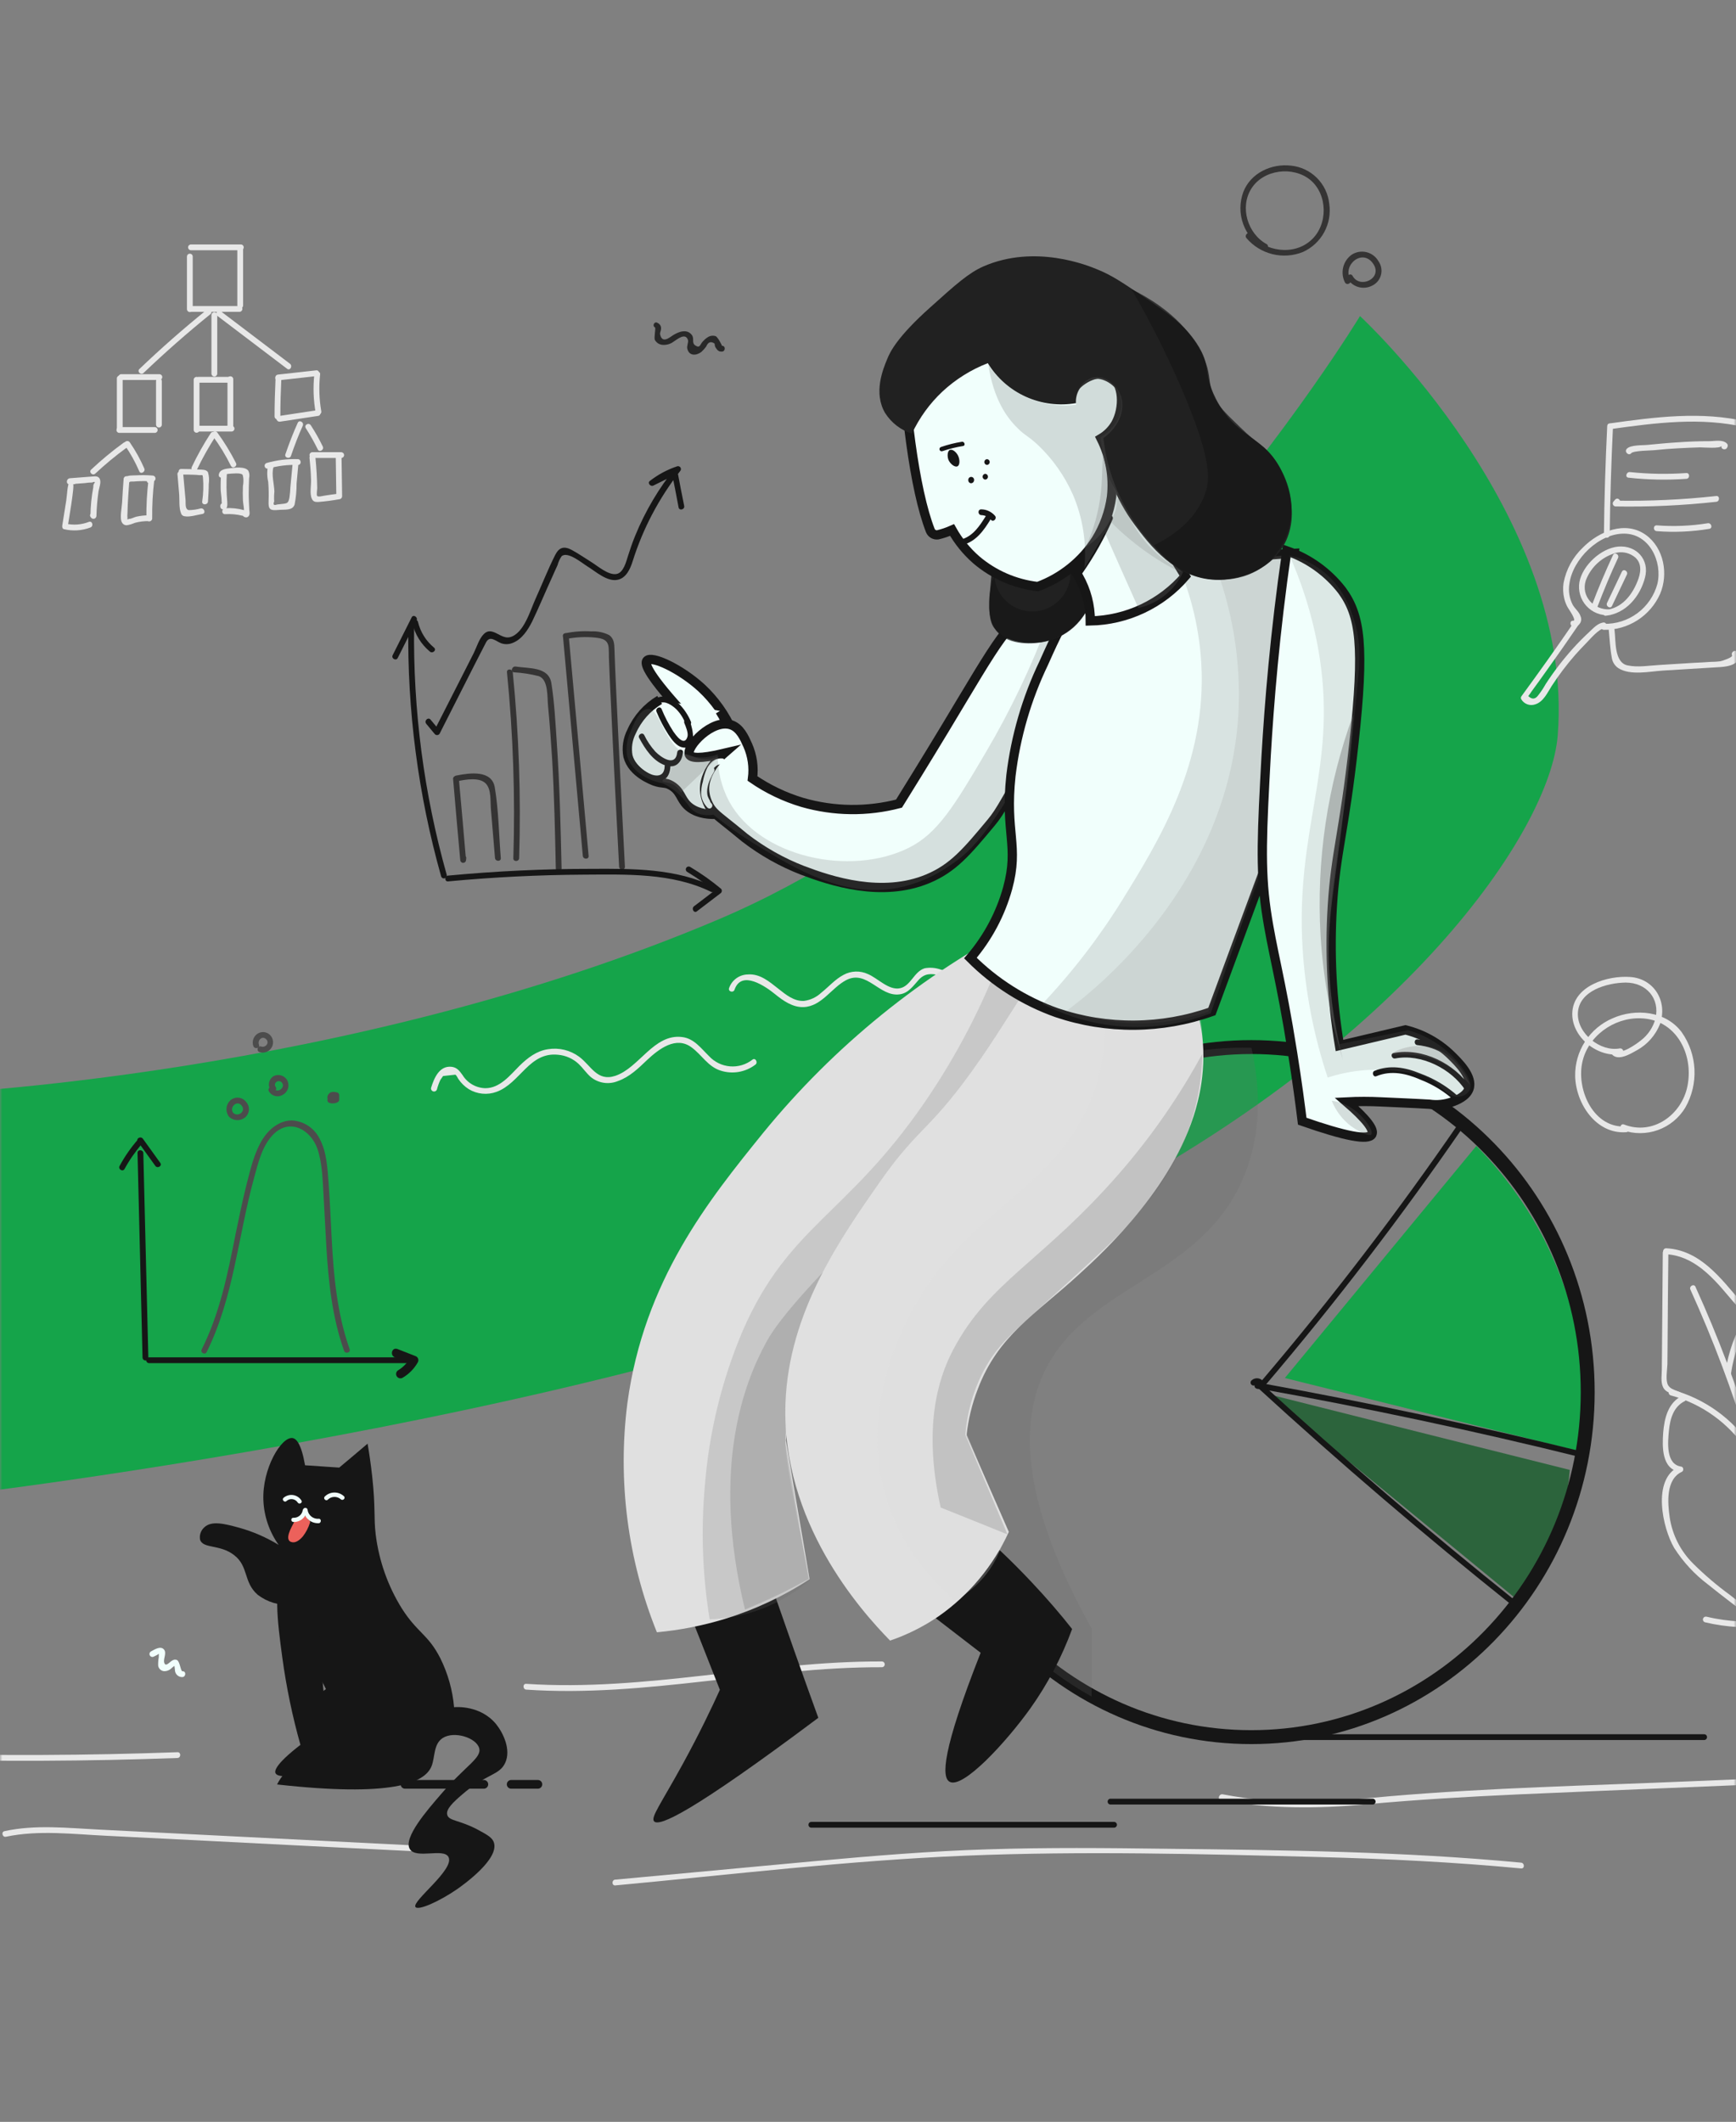 <svg width="374" height="457" viewBox="0 0 374 457" fill="none" xmlns="http://www.w3.org/2000/svg">
<rect x="0" y="0" width="374" height="457" fill="#808080" stroke="none"/>
<mask id="mask0_1162_1183" style="mask-type:alpha" maskUnits="userSpaceOnUse" x="0" y="0" width="374" height="457">
<rect width="374" height="457" fill="#D9D9D9"/>
</mask>
<g mask="url(#mask0_1162_1183)">
<path d="M234.084 260.165C155.533 303.558 -13.43 322.512 -13.43 322.512L-15.276 235.621C-15.276 235.621 74.797 231.977 154.818 198.005C234.839 164.033 292.996 68.073 292.996 68.073C292.996 68.073 339.364 110.854 335.59 158.386C333.951 179.121 302.443 224.836 234.084 260.165Z" fill="#15A44A"/>
<path d="M358.226 269.801C358.184 276.538 358.101 283.316 358.06 290.053C358.06 291.716 358.018 293.38 358.018 295.001C358.018 296.124 357.768 297.538 358.226 298.619C358.933 300.449 361.303 299.95 362.177 301.488C362.266 301.202 362.336 300.91 362.385 300.615C359.349 302.115 358.559 305.48 358.31 308.599C358.102 311.593 357.977 316.417 361.886 316.999C361.851 316.622 361.796 316.247 361.72 315.876C355.815 318.576 358.185 329.142 360.68 333.383C362.625 336.435 365.105 339.111 367.999 341.283C369.579 342.572 371.159 343.783 372.781 345.026C373.737 345.775 374.694 346.481 375.609 347.226C376.109 347.6 378.229 348.765 378.309 349.472C378.451 349.27 378.604 349.076 378.766 348.89H378.849C378.938 349.176 379.008 349.468 379.057 349.763C379.099 349.721 379.099 349.68 379.14 349.638C379.473 348.931 378.433 348.307 378.059 349.014C378.017 349.056 378.017 349.097 377.976 349.139C377.896 349.284 377.873 349.454 377.911 349.616C377.95 349.777 378.047 349.919 378.184 350.012C378.298 350.122 378.444 350.194 378.6 350.216C378.757 350.239 378.917 350.211 379.057 350.137C379.307 350.054 379.557 349.804 379.514 349.555C379.348 348.266 378.059 347.684 377.061 346.935C375.606 345.771 374.108 344.648 372.653 343.484C369.853 341.442 367.212 339.19 364.753 336.747C362.058 334.072 360.294 330.601 359.721 326.847C359.264 323.687 358.848 318.613 362.341 316.991C362.798 316.783 362.715 315.91 362.175 315.868C358.848 315.368 359.306 310.628 359.555 308.092C359.804 305.597 360.511 302.977 362.965 301.771C363.104 301.679 363.203 301.538 363.242 301.376C363.281 301.214 363.256 301.043 363.173 300.898C362.3 299.398 360.179 299.692 359.389 298.361C358.765 297.361 359.181 295.034 359.223 293.828C359.223 292.165 359.265 290.501 359.265 288.879C359.307 282.558 359.348 276.196 359.431 269.879C359.44 269.798 359.433 269.716 359.41 269.638C359.386 269.559 359.347 269.487 359.295 269.424C359.242 269.361 359.178 269.31 359.105 269.273C359.033 269.235 358.953 269.213 358.872 269.208C358.79 269.202 358.708 269.213 358.631 269.24C358.554 269.267 358.483 269.309 358.423 269.364C358.362 269.419 358.314 269.485 358.28 269.56C358.246 269.634 358.227 269.714 358.225 269.796L358.226 269.801Z" fill="#E8E8E8"/>
<path d="M358.894 270.133C364.716 270.424 368.794 274.874 372.284 279.033C373.947 281.033 375.694 282.9 377.399 284.772C379.145 286.643 381.433 290.427 378.272 292.257C378.157 292.33 378.068 292.438 378.02 292.565C377.971 292.693 377.966 292.833 378.003 292.964C378.041 293.095 378.119 293.21 378.228 293.292C378.336 293.375 378.469 293.42 378.605 293.421C383.429 293.546 385.55 299.409 387.047 303.11C388.83 307.59 390.248 312.207 391.289 316.916C393.392 326.556 393.842 336.484 392.62 346.275C392.537 347.065 393.784 347.065 393.868 346.275C395.178 335.386 394.473 324.348 391.789 313.714C390.571 308.659 388.843 303.741 386.632 299.035C385.052 295.708 382.598 292.257 378.606 292.174C378.731 292.548 378.814 292.964 378.939 293.338C385.01 289.845 377.483 283.191 375.03 280.322C370.664 275.249 366.256 269.222 358.937 268.845C358.772 268.849 358.616 268.917 358.499 269.033C358.382 269.149 358.314 269.305 358.309 269.47C358.304 269.634 358.361 269.795 358.47 269.918C358.579 270.042 358.731 270.119 358.895 270.134L358.894 270.133Z" fill="#E8E8E8"/>
<path d="M350.367 242.605C343.381 243.105 339.68 234.912 340.844 229.005C341.967 223.225 347.622 219.149 353.402 219.316C361.012 219.482 364.921 226.926 363.549 233.871C362.343 240.071 356.105 244.641 349.868 242.188C349.119 241.897 348.787 243.103 349.535 243.394C352.009 244.275 354.711 244.271 357.183 243.384C359.654 242.497 361.742 240.782 363.091 238.529C364.512 236.029 365.192 233.177 365.052 230.305C364.912 227.434 363.958 224.661 362.301 222.311C358.891 217.737 352.362 217.111 347.414 219.317C344.987 220.354 342.923 222.091 341.487 224.305C340.05 226.52 339.305 229.112 339.347 231.751C339.472 237.656 343.838 244.309 350.325 243.851C351.157 243.809 351.198 242.562 350.367 242.603V242.605Z" fill="#E8E8E8"/>
<path d="M132.549 406.073C157.624 403.744 182.741 400.708 207.9 399.673C233.267 398.633 258.758 399.299 284.124 399.964C298.678 400.338 313.232 401.045 327.704 402.417C328.494 402.5 328.494 401.253 327.704 401.17C302.255 398.758 276.722 398.47 251.189 398.176C238.381 398.01 225.573 397.885 212.807 398.301C200.373 398.675 187.981 399.715 175.589 400.838L132.549 404.83C131.759 404.872 131.759 406.119 132.549 406.078V406.073Z" fill="#E8E8E8"/>
<path d="M263.039 387.693C273.477 389.647 283.79 389.564 294.31 388.608C305.122 387.608 315.893 386.986 326.747 386.487C348.537 385.531 370.327 384.657 392.076 383.742C404.51 383.201 416.943 382.702 429.375 382.162C430.165 382.12 430.165 380.873 429.375 380.914L363.922 383.659C342.464 384.574 320.882 385.031 299.466 386.859C293.644 387.359 287.821 388.023 282 388.107C275.751 388.177 269.509 387.62 263.37 386.444C262.58 386.361 262.248 387.567 263.038 387.692L263.039 387.693Z" fill="#E8E8E8"/>
<path d="M-19.9 378.881C-0.522 379.422 18.857 379.338 38.235 378.631C39.025 378.589 39.025 377.342 38.235 377.383C18.856 378.09 -0.522 378.174 -19.9 377.633C-20.732 377.591 -20.732 378.839 -19.9 378.881Z" fill="#E8E8E8"/>
<path d="M1.267 395.594C8.336 394.094 15.822 395.053 22.974 395.386C30.168 395.76 37.321 396.093 44.515 396.467C59.153 397.215 73.749 397.967 88.387 398.667C89.177 398.709 89.177 397.461 88.387 397.419L43.687 395.174L21.356 394.051C14.578 393.718 7.675 392.928 0.98 394.384C0.19 394.55 0.523 395.756 1.271 395.59L1.267 395.594Z" fill="#E8E8E8"/>
<path d="M113.379 363.906C139.079 365.652 164.362 358.999 190.019 359.082C190.178 359.073 190.328 359.003 190.438 358.887C190.547 358.771 190.608 358.618 190.608 358.458C190.608 358.298 190.547 358.145 190.438 358.029C190.328 357.913 190.178 357.843 190.019 357.834C164.361 357.751 139.078 364.363 113.379 362.658C112.589 362.575 112.589 363.864 113.379 363.906Z" fill="#E8E8E8"/>
<path d="M94.124 234.662C94.312 233.948 94.562 233.252 94.873 232.583C95.081 232.292 95.247 232.042 95.455 231.751C96.328 231.668 97.243 231.543 98.116 231.46C98.365 231.626 98.573 232.125 98.74 232.375C99.327 233.257 100.092 234.007 100.986 234.575C101.876 235.116 102.877 235.449 103.914 235.55C104.951 235.651 105.997 235.516 106.974 235.157C112.089 233.286 114.002 226.507 120.239 227.173C121.906 227.319 123.474 228.024 124.689 229.173C125.604 230.046 126.311 231.127 127.267 231.959C128.074 232.622 129.045 233.053 130.078 233.207C131.111 233.36 132.166 233.231 133.13 232.832C135.63 231.959 137.538 230.087 139.409 228.299C141.946 225.929 145.647 223.059 149.015 225.599C151.215 227.221 152.508 229.716 155.253 230.589C156.512 230.994 157.851 231.088 159.154 230.864C160.458 230.639 161.687 230.103 162.738 229.3C163.362 228.843 162.738 227.72 162.114 228.219C160.745 229.29 159.023 229.807 157.29 229.668C155.558 229.53 153.94 228.745 152.758 227.47C151.011 225.77 149.514 223.644 146.936 223.353C140.865 222.604 137.704 230.007 132.548 231.712C128.639 233.001 127.348 229.512 124.772 227.595C123.819 226.893 122.736 226.389 121.585 226.11C120.435 225.832 119.241 225.785 118.072 225.973C115.572 226.347 113.664 227.844 111.918 229.549C109.88 231.587 107.718 234.373 104.558 234.373C103.57 234.348 102.603 234.076 101.746 233.582C100.889 233.088 100.169 232.388 99.651 231.545C98.986 230.63 98.445 229.882 97.239 229.757C94.619 229.508 93.496 232.257 92.873 234.29C92.837 234.451 92.863 234.62 92.947 234.763C93.03 234.906 93.165 235.011 93.323 235.059C93.481 235.106 93.652 235.092 93.8 235.019C93.948 234.945 94.063 234.819 94.121 234.664L94.124 234.662Z" fill="#E8E8E8"/>
<path d="M158.245 213.163C159.745 208.797 164.982 212.498 166.978 214.119C168.725 215.533 170.762 216.988 173.132 216.905C177.041 216.739 179.12 212.747 182.322 211.083C186.772 208.796 189.475 214.742 193.799 214.16C195.712 213.91 196.71 212.372 197.916 211.041C199.205 209.627 200.536 209.627 202.366 210.041C204.066 210.457 205.817 210.873 207.522 211.288C207.68 211.325 207.846 211.3 207.985 211.217C208.125 211.135 208.226 211.002 208.27 210.845C208.313 210.689 208.294 210.522 208.216 210.38C208.139 210.238 208.01 210.131 207.855 210.082C206.155 209.666 204.403 209.25 202.699 208.834C201.581 208.429 200.376 208.328 199.206 208.543C196.919 209.25 196.254 212.286 193.966 212.826C191.513 213.408 189.101 210.664 186.98 209.79C186.155 209.405 185.251 209.22 184.34 209.249C183.43 209.278 182.54 209.52 181.74 209.956C179.91 210.912 178.54 212.534 176.916 213.823C175.896 214.778 174.602 215.389 173.216 215.57C171.054 215.695 169.265 214.198 167.685 212.95C165.772 211.45 163.734 209.665 161.115 209.873C160.226 209.889 159.363 210.176 158.642 210.696C157.921 211.217 157.376 211.945 157.081 212.784C156.79 213.574 157.996 213.907 158.245 213.158V213.163Z" fill="#E8E8E8"/>
<path d="M346.251 91.819C345.877 99.595 345.627 107.413 345.544 115.231C345.553 115.39 345.623 115.54 345.739 115.65C345.855 115.76 346.008 115.821 346.168 115.821C346.328 115.821 346.481 115.76 346.597 115.65C346.713 115.54 346.783 115.39 346.792 115.231C346.875 107.413 347.125 99.637 347.499 91.819C347.541 91.029 346.293 91.029 346.251 91.819Z" fill="#E8E8E8"/>
<path d="M347.085 92.404C356.691 91.073 366.463 89.784 376.028 92.03C376.186 92.067 376.352 92.042 376.491 91.96C376.631 91.877 376.733 91.744 376.776 91.587C376.819 91.431 376.8 91.264 376.722 91.122C376.645 90.98 376.516 90.873 376.361 90.824C366.589 88.495 356.567 89.824 346.753 91.198C345.963 91.281 346.296 92.487 347.086 92.404H347.085Z" fill="#E8E8E8"/>
<path d="M346.583 135.65C346.791 137.65 346.874 139.725 347.248 141.68C347.312 142.122 347.467 142.545 347.703 142.924C347.94 143.303 348.252 143.628 348.62 143.88C351.24 145.58 355.482 144.587 358.351 144.421L370.619 143.672C372.449 143.547 375.36 143.048 374.237 140.512C373.904 139.763 372.823 140.429 373.156 141.136C373.364 141.593 371.035 142.342 370.619 142.425C369.943 142.508 369.262 142.55 368.581 142.55C367.375 142.633 366.128 142.716 364.922 142.758C362.469 142.924 360.015 143.049 357.562 143.215C355.316 143.34 352.821 143.797 350.576 143.298C347.748 142.633 348.123 138.058 347.831 135.688C347.748 134.856 346.5 134.856 346.584 135.646L346.583 135.65Z" fill="#E8E8E8"/>
<path d="M339.016 134.114C335.357 139.478 331.572 144.76 327.747 149.999C327.686 150.092 327.653 150.2 327.653 150.311C327.653 150.422 327.686 150.53 327.747 150.623C328.045 151.121 328.506 151.5 329.051 151.697C329.597 151.894 330.194 151.897 330.741 151.704C332.529 151.163 333.402 149.126 334.317 147.712C335.836 145.379 337.518 143.155 339.349 141.058C340.139 140.185 340.929 139.311 341.761 138.48C342.717 137.524 344.339 135.486 345.711 135.28C346.501 135.155 346.168 133.949 345.378 134.074C344.131 134.282 343.299 135.28 342.384 136.112C341.178 137.235 340.014 138.399 338.891 139.647C336.726 142.053 334.753 144.625 332.991 147.34C332.541 148.156 332.027 148.935 331.452 149.669C330.787 150.625 330.08 150.709 329.252 149.918C329.501 149.585 329.752 149.253 329.959 148.918C331.082 147.379 332.205 145.841 333.286 144.302C335.573 141.102 337.819 137.902 340.023 134.654C340.564 134.072 339.482 133.448 339.023 134.113L339.016 134.114Z" fill="#E8E8E8"/>
<path d="M345.503 135.649C348.063 135.694 350.579 134.985 352.739 133.609C354.898 132.234 356.605 130.253 357.646 127.914C359.476 123.631 358.478 118.058 354.61 115.231C350.16 112.031 344.464 114.441 341.01 117.931C338.859 119.968 337.404 122.63 336.852 125.541C336.678 126.691 336.734 127.864 337.018 128.992C337.18 129.647 337.432 130.277 337.767 130.863C337.85 131.029 339.767 133.732 338.931 133.691C338.141 133.608 338.141 134.855 338.931 134.939C339.204 134.967 339.481 134.923 339.731 134.81C339.982 134.698 340.199 134.521 340.359 134.297C340.52 134.074 340.618 133.812 340.645 133.539C340.671 133.265 340.625 132.989 340.511 132.739C340.22 131.783 339.305 131.117 338.811 130.239C338.102 128.856 337.854 127.282 338.104 125.748C338.811 120.425 344.466 114.848 349.956 114.936C355.362 114.978 358.19 121.007 357.067 125.748C356.384 128.271 354.873 130.492 352.777 132.053C350.68 133.615 348.119 134.426 345.506 134.356C345.339 134.362 345.182 134.433 345.066 134.553C344.951 134.674 344.886 134.834 344.886 135C344.886 135.167 344.951 135.327 345.066 135.447C345.182 135.568 345.339 135.638 345.506 135.645L345.503 135.649Z" fill="#E8E8E8"/>
<path d="M351.408 96.81L351.366 96.768V97.641C351.907 97.017 355.649 97.059 356.647 96.934C358.227 96.768 359.847 96.643 361.429 96.56C363.011 96.477 364.629 96.394 366.253 96.352C366.96 96.352 370.661 96.685 370.91 96.019C370.619 96.768 371.825 97.1 372.116 96.352C372.158 96.269 372.158 96.227 372.199 96.144C372.233 96.035 372.236 95.918 372.207 95.808C372.177 95.697 372.116 95.597 372.032 95.52C371.117 94.605 369.454 95.02 368.248 95.02C365.961 95.02 363.715 95.103 361.428 95.27C359.307 95.395 357.186 95.603 355.028 95.811C353.947 95.936 351.244 95.769 350.454 96.684C350.344 96.802 350.282 96.959 350.282 97.12C350.282 97.282 350.344 97.438 350.454 97.557L350.496 97.599C351.12 98.264 351.996 97.35 351.411 96.809L351.408 96.81Z" fill="#E8E8E8"/>
<path d="M350.825 102.88C354.967 103.337 359.142 103.421 363.3 103.13C364.09 103.088 364.09 101.841 363.3 101.882C359.254 102.167 355.191 102.097 351.157 101.674C350.367 101.591 350.034 102.797 350.824 102.88H350.825Z" fill="#E8E8E8"/>
<path d="M347.996 107.58C347.871 107.705 347.747 107.871 347.623 107.996C347.537 108.086 347.479 108.2 347.457 108.322C347.434 108.445 347.448 108.571 347.497 108.686C347.545 108.801 347.626 108.899 347.73 108.969C347.833 109.038 347.955 109.076 348.079 109.077C355.315 109.201 362.551 108.867 369.744 108.077C370.534 107.994 370.534 106.746 369.744 106.83C362.551 107.62 355.315 107.954 348.079 107.83C348.245 108.204 348.37 108.537 348.536 108.911C348.661 108.786 348.787 108.62 348.911 108.495C349.411 107.871 348.536 106.995 347.995 107.58H347.996Z" fill="#E8E8E8"/>
<path d="M356.938 114.399C360.715 114.69 364.513 114.522 368.249 113.899C369.039 113.774 368.706 112.568 367.916 112.693C364.288 113.281 360.603 113.434 356.938 113.15C356.106 113.108 356.106 114.356 356.938 114.398V114.399Z" fill="#E8E8E8"/>
<path d="M346.791 131.241C343.423 131.407 340.553 128.455 341.634 125.041C342.187 123.559 343.093 122.235 344.275 121.184C345.456 120.133 346.877 119.387 348.412 119.011C349.103 118.892 349.812 118.927 350.488 119.114C351.164 119.301 351.79 119.635 352.321 120.092C353.86 121.506 353.444 123.585 352.737 125.292C351.531 128.286 349.327 130.992 345.959 131.363C345.169 131.446 345.169 132.694 345.959 132.611C350.284 132.154 353.359 128.453 354.401 124.377C355.401 120.551 352.571 117.391 348.621 117.723C344.961 118.056 340.928 121.757 340.262 125.375C340.107 126.293 340.164 127.235 340.428 128.128C340.692 129.021 341.157 129.842 341.787 130.528C342.417 131.214 343.195 131.747 344.062 132.087C344.93 132.426 345.863 132.563 346.791 132.486C347.581 132.444 347.581 131.197 346.791 131.238V131.241Z" fill="#E8E8E8"/>
<path d="M347.499 119.556C345.836 123.132 344.299 126.75 342.925 130.41C342.634 131.159 343.84 131.491 344.131 130.743C345.503 127.167 346.959 123.632 348.581 120.181C348.914 119.433 347.874 118.809 347.5 119.557L347.499 119.556Z" fill="#E8E8E8"/>
<path d="M349.411 123.132C348.33 125.378 347.29 127.623 346.211 129.869C345.878 130.576 346.96 131.241 347.292 130.493C348.373 128.247 349.413 126.002 350.492 123.756C350.825 123.049 349.785 122.384 349.411 123.132Z" fill="#E8E8E8"/>
<path d="M40.273 55.225V66.619C40.282 66.778 40.351 66.928 40.467 67.038C40.583 67.147 40.737 67.209 40.897 67.209C41.056 67.209 41.21 67.147 41.326 67.038C41.442 66.928 41.511 66.778 41.52 66.619V55.225C41.511 55.066 41.442 54.916 41.326 54.806C41.21 54.696 41.056 54.635 40.897 54.635C40.737 54.635 40.583 54.696 40.467 54.806C40.351 54.916 40.282 55.066 40.273 55.225Z" fill="#E8E8E8"/>
<path d="M41.062 67.16H51.624C51.784 67.151 51.934 67.081 52.043 66.965C52.153 66.849 52.214 66.696 52.214 66.536C52.214 66.376 52.153 66.223 52.043 66.107C51.934 65.991 51.784 65.921 51.624 65.912H41.062C40.903 65.921 40.753 65.991 40.643 66.107C40.534 66.223 40.473 66.376 40.473 66.536C40.473 66.696 40.534 66.849 40.643 66.965C40.753 67.081 40.903 67.151 41.062 67.16Z" fill="#E8E8E8"/>
<path d="M52.374 65.829V53.437C52.363 53.279 52.292 53.131 52.177 53.023C52.061 52.915 51.909 52.855 51.751 52.855C51.592 52.855 51.44 52.915 51.324 53.023C51.208 53.131 51.138 53.279 51.127 53.437V65.829C51.138 65.987 51.208 66.135 51.324 66.243C51.44 66.351 51.592 66.411 51.751 66.411C51.909 66.411 52.061 66.351 52.177 66.243C52.292 66.135 52.363 65.987 52.374 65.829Z" fill="#E8E8E8"/>
<path d="M51.916 52.646H41.104C40.945 52.655 40.795 52.725 40.685 52.841C40.576 52.957 40.515 53.11 40.515 53.27C40.515 53.43 40.576 53.583 40.685 53.699C40.795 53.815 40.945 53.885 41.104 53.894H51.916C52.076 53.885 52.226 53.815 52.335 53.699C52.445 53.583 52.506 53.43 52.506 53.27C52.506 53.11 52.445 52.957 52.335 52.841C52.226 52.725 52.076 52.655 51.916 52.646Z" fill="#E8E8E8"/>
<path d="M45.554 67.825V80.508C45.563 80.667 45.632 80.817 45.748 80.927C45.864 81.037 46.018 81.098 46.178 81.098C46.337 81.098 46.491 81.037 46.607 80.927C46.723 80.817 46.793 80.667 46.802 80.508V67.825C46.793 67.666 46.723 67.516 46.607 67.406C46.491 67.296 46.337 67.235 46.178 67.235C46.018 67.235 45.864 67.296 45.748 67.406C45.632 67.516 45.563 67.666 45.554 67.825Z" fill="#E8E8E8"/>
<path d="M30.913 80.341C35.529 75.933 40.339 71.705 45.343 67.658C45.967 67.158 45.093 66.286 44.47 66.785C39.48 70.819 34.698 75.019 30.04 79.468C29.458 80.009 30.331 80.882 30.913 80.341Z" fill="#E8E8E8"/>
<path d="M46.883 68.074L61.853 79.427C62.477 79.927 63.102 78.845 62.477 78.346L47.508 66.993C46.883 66.493 46.26 67.575 46.883 68.074Z" fill="#E8E8E8"/>
<path d="M26.093 81.839H34.368C34.527 81.83 34.677 81.76 34.786 81.644C34.896 81.528 34.957 81.375 34.957 81.215C34.957 81.055 34.896 80.902 34.786 80.786C34.677 80.67 34.527 80.6 34.368 80.591H26.093C25.933 80.6 25.783 80.67 25.674 80.786C25.564 80.902 25.503 81.055 25.503 81.215C25.503 81.375 25.564 81.528 25.674 81.644C25.783 81.76 25.933 81.83 26.093 81.839Z" fill="#E8E8E8"/>
<path d="M33.618 82.089V91.489C33.627 91.648 33.697 91.798 33.813 91.908C33.929 92.018 34.083 92.079 34.242 92.079C34.402 92.079 34.555 92.018 34.671 91.908C34.787 91.798 34.857 91.648 34.866 91.489V82.089C34.866 82.007 34.85 81.926 34.819 81.85C34.787 81.775 34.741 81.706 34.683 81.648C34.625 81.59 34.557 81.544 34.481 81.513C34.405 81.481 34.324 81.465 34.242 81.465C34.16 81.465 34.079 81.481 34.003 81.513C33.928 81.544 33.859 81.59 33.801 81.648C33.743 81.706 33.697 81.775 33.666 81.85C33.634 81.926 33.618 82.007 33.618 82.089Z" fill="#E8E8E8"/>
<path d="M25.177 81.506V92.482C25.186 92.641 25.256 92.791 25.372 92.901C25.488 93.011 25.641 93.072 25.801 93.072C25.96 93.072 26.114 93.011 26.23 92.901C26.346 92.791 26.416 92.641 26.425 92.482V81.506C26.425 81.341 26.359 81.182 26.242 81.065C26.125 80.948 25.966 80.882 25.801 80.882C25.635 80.882 25.477 80.948 25.36 81.065C25.242 81.182 25.177 81.341 25.177 81.506Z" fill="#E8E8E8"/>
<path d="M25.677 93.233H33.37C33.529 93.224 33.679 93.154 33.788 93.038C33.898 92.922 33.959 92.769 33.959 92.609C33.959 92.45 33.898 92.296 33.788 92.18C33.679 92.064 33.529 91.994 33.37 91.985H25.677C25.517 91.994 25.367 92.064 25.258 92.18C25.148 92.296 25.087 92.45 25.087 92.609C25.087 92.769 25.148 92.922 25.258 93.038C25.367 93.154 25.517 93.224 25.677 93.233Z" fill="#E8E8E8"/>
<path d="M41.727 81.797V92.609C41.737 92.769 41.806 92.918 41.922 93.028C42.038 93.138 42.192 93.199 42.352 93.199C42.511 93.199 42.665 93.138 42.781 93.028C42.897 92.918 42.967 92.769 42.975 92.609V81.797C42.975 81.632 42.91 81.473 42.793 81.356C42.676 81.239 42.517 81.173 42.352 81.173C42.186 81.173 42.027 81.239 41.91 81.356C41.793 81.473 41.727 81.632 41.727 81.797Z" fill="#E8E8E8"/>
<path d="M42.351 92.942H49.919C50.079 92.933 50.229 92.863 50.338 92.747C50.448 92.631 50.509 92.478 50.509 92.318C50.509 92.158 50.448 92.005 50.338 91.889C50.229 91.773 50.079 91.703 49.919 91.694H42.351C42.192 91.703 42.042 91.773 41.932 91.889C41.823 92.005 41.762 92.158 41.762 92.318C41.762 92.478 41.823 92.631 41.932 92.747C42.042 92.863 42.192 92.933 42.351 92.942Z" fill="#E8E8E8"/>
<path d="M42.767 82.421H49.467C49.627 82.412 49.777 82.342 49.886 82.226C49.996 82.11 50.057 81.957 50.057 81.797C50.057 81.637 49.996 81.484 49.886 81.368C49.777 81.252 49.627 81.182 49.467 81.173H42.767C42.608 81.182 42.458 81.252 42.349 81.368C42.239 81.484 42.178 81.637 42.178 81.797C42.178 81.957 42.239 82.11 42.349 82.226C42.458 82.342 42.608 82.412 42.767 82.421Z" fill="#E8E8E8"/>
<path d="M49.005 81.631V91.902C49.014 92.061 49.084 92.211 49.2 92.321C49.316 92.43 49.469 92.492 49.629 92.492C49.788 92.492 49.942 92.43 50.058 92.321C50.174 92.211 50.244 92.061 50.253 91.902V81.631C50.244 81.472 50.174 81.322 50.058 81.212C49.942 81.102 49.788 81.041 49.629 81.041C49.469 81.041 49.316 81.102 49.2 81.212C49.084 81.322 49.014 81.472 49.005 81.631Z" fill="#E8E8E8"/>
<path d="M59.359 81.631C59.234 84.331 59.151 87.037 59.151 89.74C59.162 89.898 59.233 90.046 59.349 90.154C59.464 90.262 59.617 90.322 59.775 90.322C59.933 90.322 60.086 90.262 60.201 90.154C60.317 90.046 60.387 89.898 60.398 89.74C60.398 87.04 60.481 84.334 60.606 81.631C60.648 80.841 59.4 80.841 59.359 81.631Z" fill="#E8E8E8"/>
<path d="M59.899 81.923C62.644 81.632 65.388 81.299 68.133 81.008C68.923 80.925 68.923 79.677 68.133 79.76C65.388 80.051 62.644 80.384 59.899 80.675C59.109 80.758 59.067 82.006 59.899 81.923Z" fill="#E8E8E8"/>
<path d="M67.719 80.633C67.42 83.391 67.518 86.178 68.01 88.908C68.135 89.698 69.341 89.365 69.216 88.575C68.759 85.952 68.675 83.278 68.966 80.632C69.049 79.842 67.802 79.842 67.718 80.632L67.719 80.633Z" fill="#E8E8E8"/>
<path d="M60.318 90.821L68.552 89.573C69.342 89.448 69.009 88.242 68.219 88.367L59.985 89.615C59.195 89.74 59.528 90.904 60.318 90.821Z" fill="#E8E8E8"/>
<path d="M45.387 93.316C43.868 95.648 42.507 98.079 41.312 100.593C40.979 101.3 42.06 101.965 42.393 101.217C43.595 98.707 44.956 96.276 46.468 93.94C46.884 93.275 45.803 92.651 45.387 93.316Z" fill="#E8E8E8"/>
<path d="M45.761 93.815C47.287 95.866 48.623 98.051 49.753 100.344C50.127 101.051 51.208 100.427 50.834 99.72C49.682 97.439 48.347 95.256 46.842 93.191C46.385 92.526 45.303 93.149 45.761 93.815Z" fill="#E8E8E8"/>
<path d="M39.066 102.21C39.939 102.21 40.813 102.21 41.727 102.252C42.13 102.259 42.533 102.287 42.933 102.335C43.682 102.377 43.598 102.127 43.723 102.792C43.875 104.539 43.819 106.298 43.557 108.032C43.474 108.822 44.721 108.822 44.805 108.032C44.888 106.784 44.971 105.495 44.971 104.248C45.104 103.4 45.047 102.534 44.805 101.711C44.431 101.087 43.557 101.17 42.934 101.129C41.645 101.046 40.356 101.004 39.067 101.004C38.277 100.962 38.277 102.21 39.067 102.21H39.066Z" fill="#E8E8E8"/>
<path d="M38.234 102.174C38.359 103.629 38.484 105.043 38.608 106.499C38.691 107.663 38.526 109.368 38.983 110.491C39.029 110.682 39.134 110.853 39.283 110.98C39.433 111.107 39.619 111.183 39.815 111.198C40.895 111.406 42.514 110.865 43.599 110.698C44.389 110.573 44.056 109.409 43.266 109.492C42.413 109.736 41.532 109.861 40.645 109.866C39.855 109.658 40.022 108.577 39.98 107.745C39.815 105.874 39.648 104.045 39.48 102.173C39.398 101.383 38.15 101.341 38.233 102.173L38.234 102.174Z" fill="#E8E8E8"/>
<path d="M47.633 102.007C47.543 103.224 47.515 104.446 47.55 105.666C47.687 106.701 47.771 107.742 47.8 108.785C48.008 108.743 48.216 108.66 48.424 108.619C48.382 108.619 48.341 108.577 48.258 108.577C48.4 108.779 48.553 108.973 48.715 109.159V108.993C48.573 109.195 48.42 109.389 48.258 109.575C48.281 109.578 48.304 109.575 48.325 109.568C48.347 109.561 48.367 109.549 48.383 109.533C49.173 109.367 48.84 108.161 48.05 108.327C48.027 108.324 48.004 108.327 47.983 108.334C47.961 108.341 47.941 108.353 47.925 108.369C47.793 108.397 47.675 108.471 47.591 108.577C47.508 108.684 47.464 108.816 47.468 108.951V109.117C47.472 109.25 47.519 109.378 47.601 109.483C47.683 109.588 47.797 109.663 47.925 109.699C49.006 109.907 49.006 108.909 48.965 108.119C48.771 106.045 48.743 103.959 48.882 101.881C48.924 101.174 47.676 101.216 47.634 102.006L47.633 102.007Z" fill="#E8E8E8"/>
<path d="M48.382 102.299C48.382 102.008 51.043 101.925 51.418 101.966C52.458 102.132 52.25 102.215 52.418 102.966C52.473 103.534 52.445 104.106 52.335 104.666C52.293 105.706 52.293 106.704 52.335 107.743C52.335 108.325 52.751 110.072 52.46 110.488C52.746 110.399 53.038 110.33 53.333 110.28C53.291 110.28 53.25 110.238 53.208 110.238C53.291 110.487 53.416 110.695 53.499 110.945C53.499 110.903 53.541 110.862 53.541 110.82C53.578 110.662 53.553 110.496 53.47 110.357C53.388 110.218 53.254 110.116 53.098 110.073C52.942 110.029 52.775 110.049 52.633 110.126C52.491 110.203 52.384 110.333 52.335 110.487C52.335 110.529 52.293 110.57 52.293 110.612C52.254 110.745 52.262 110.888 52.315 111.016C52.368 111.145 52.463 111.251 52.584 111.319C52.626 111.319 52.667 111.361 52.709 111.361C52.856 111.434 53.023 111.453 53.183 111.415C53.343 111.377 53.484 111.284 53.582 111.153C53.873 110.737 53.748 110.321 53.707 109.822C53.665 108.699 53.582 107.535 53.582 106.412C53.582 105.289 53.624 104.125 53.665 103.002C53.798 102.458 53.74 101.885 53.499 101.38C52.792 100.424 50.546 100.715 49.632 100.839C48.592 100.964 47.22 101.089 47.132 102.339C47.132 103.087 48.38 103.087 48.38 102.297L48.382 102.299Z" fill="#E8E8E8"/>
<path d="M48.507 110.739C49.75 110.662 50.998 110.774 52.207 111.072C52.364 111.109 52.53 111.084 52.67 111.002C52.809 110.919 52.911 110.786 52.954 110.63C52.997 110.473 52.978 110.307 52.901 110.164C52.824 110.022 52.694 109.915 52.54 109.866C51.228 109.5 49.864 109.359 48.506 109.45C47.674 109.533 47.674 110.781 48.506 110.739H48.507Z" fill="#E8E8E8"/>
<path d="M64.142 91.071C63.142 93.271 62.271 95.562 61.481 97.849C61.232 98.598 62.437 98.93 62.687 98.182C63.436 95.982 64.267 93.816 65.224 91.695C65.557 90.946 64.475 90.323 64.143 91.071H64.142Z" fill="#E8E8E8"/>
<path d="M57.781 100.925C59.86 100.328 62.019 100.062 64.181 100.135C64.971 100.177 64.971 98.929 64.181 98.887C61.905 98.809 59.632 99.09 57.444 99.719C57.289 99.768 57.16 99.875 57.083 100.017C57.005 100.159 56.986 100.326 57.029 100.482C57.072 100.638 57.175 100.772 57.314 100.854C57.453 100.937 57.619 100.962 57.777 100.925H57.781Z" fill="#E8E8E8"/>
<path d="M57.738 100.344C57.502 101.47 57.517 102.634 57.78 103.754C57.891 105.151 57.919 106.554 57.863 107.954C57.78 109.784 58.237 109.992 60.063 109.825C61.311 109.7 63.016 110.033 63.473 108.661C63.762 107.167 63.904 105.649 63.897 104.128C64.022 102.628 64.188 101.092 64.313 99.595C64.396 98.805 63.149 98.805 63.065 99.595C62.899 101.342 62.732 103.13 62.565 104.876C62.537 105.641 62.468 106.405 62.357 107.163C62.107 108.327 61.983 108.411 60.777 108.535C60.403 108.577 60.07 108.618 59.696 108.66C58.989 108.909 58.781 108.702 59.072 107.995C59.024 107.288 59.038 106.578 59.114 105.874C59.072 104.294 58.449 102.174 58.906 100.674C59.197 99.884 57.991 99.551 57.742 100.341L57.738 100.344Z" fill="#E8E8E8"/>
<path d="M65.889 92.235C66.837 93.708 67.698 95.235 68.467 96.809C68.8 97.516 69.881 96.892 69.548 96.185C68.786 94.607 67.925 93.08 66.97 91.611C66.513 90.904 65.431 91.528 65.889 92.235Z" fill="#E8E8E8"/>
<path d="M67.303 98.639H73.541C73.7 98.63 73.85 98.56 73.96 98.444C74.069 98.328 74.13 98.175 74.13 98.015C74.13 97.856 74.069 97.702 73.96 97.586C73.85 97.47 73.7 97.4 73.541 97.391H73.167C73.007 97.4 72.857 97.47 72.748 97.586C72.638 97.702 72.577 97.856 72.577 98.015C72.577 98.175 72.638 98.328 72.748 98.444C72.857 98.56 73.007 98.63 73.167 98.639H73.541C73.7 98.63 73.85 98.56 73.96 98.444C74.069 98.328 74.13 98.175 74.13 98.015C74.13 97.856 74.069 97.702 73.96 97.586C73.85 97.47 73.7 97.4 73.541 97.391H67.303C67.137 97.391 66.978 97.457 66.862 97.574C66.745 97.691 66.679 97.85 66.679 98.015C66.679 98.181 66.745 98.339 66.862 98.456C66.978 98.573 67.137 98.639 67.303 98.639Z" fill="#E8E8E8"/>
<path d="M66.679 98.597C66.845 100.177 66.97 101.757 67.012 103.338C67.054 104.461 66.679 106.374 67.178 107.413C67.469 108.037 67.843 108.12 68.509 108.12C70.099 107.994 71.681 107.786 73.25 107.496C73.375 107.455 73.485 107.378 73.566 107.274C73.648 107.171 73.697 107.045 73.707 106.914C73.665 104.086 73.624 101.3 73.582 98.472C73.573 98.313 73.503 98.163 73.387 98.053C73.271 97.943 73.117 97.882 72.958 97.882C72.798 97.882 72.644 97.943 72.528 98.053C72.412 98.163 72.343 98.313 72.334 98.472C72.376 101.3 72.417 104.086 72.459 106.914C72.601 106.712 72.753 106.518 72.916 106.332C71.916 106.457 70.916 106.582 69.922 106.748C69.589 106.79 68.633 107.081 68.342 106.831C68.134 106.665 68.342 105.376 68.342 105.131C68.3 102.969 68.176 100.806 67.968 98.685C67.843 97.812 66.596 97.812 66.679 98.602V98.597Z" fill="#E8E8E8"/>
<path d="M20.516 102.009C22.646 100.016 24.896 98.155 27.253 96.437C27.877 95.98 27.253 94.898 26.629 95.356C24.181 97.133 21.847 99.064 19.643 101.136C19.061 101.677 19.934 102.55 20.516 102.009Z" fill="#E8E8E8"/>
<path d="M26.882 95.894C28.113 97.652 29.159 99.534 30.001 101.508C30.334 102.257 31.415 101.591 31.082 100.884C30.225 98.917 29.18 97.037 27.963 95.27C27.506 94.605 26.424 95.228 26.882 95.894Z" fill="#E8E8E8"/>
<path d="M14.99 104.295C16.113 104.212 17.19 104.129 18.317 104.045C18.812 103.964 19.314 103.922 19.817 103.92C20.399 103.712 20.566 103.754 20.317 104.086C20.148 104.312 20.073 104.596 20.109 104.876C19.714 106.946 19.505 109.047 19.485 111.155C19.859 110.989 20.192 110.864 20.566 110.698C20.514 110.651 20.472 110.594 20.441 110.532C19.9 109.95 19.027 110.823 19.568 111.405C19.619 111.452 19.661 111.508 19.693 111.571C19.784 111.655 19.897 111.711 20.019 111.732C20.141 111.754 20.267 111.739 20.381 111.691C20.495 111.643 20.592 111.563 20.662 111.46C20.732 111.358 20.771 111.238 20.774 111.114C20.821 109.332 20.974 107.555 21.231 105.791C21.356 105.042 21.896 103.791 21.439 103.046C21.065 102.464 20.439 102.589 19.859 102.63C18.237 102.755 16.659 102.88 15.035 103.004C14.203 103.129 14.203 104.376 14.993 104.293L14.99 104.295Z" fill="#E8E8E8"/>
<path d="M15.819 103.088H15.653C15.547 103.093 15.443 103.122 15.35 103.172C15.256 103.222 15.175 103.293 15.112 103.379C14.447 104.502 14.488 106.456 14.28 107.745L13.407 113.234C13.365 113.567 13.49 113.941 13.823 113.983C15.704 114.423 17.673 114.293 19.479 113.609C20.228 113.318 19.895 112.109 19.146 112.403C17.558 113.024 15.819 113.154 14.156 112.777C14.281 113.026 14.447 113.277 14.572 113.526C14.697 112.694 16.152 104.336 15.736 104.294C16.609 104.419 16.609 103.171 15.819 103.088Z" fill="#E8E8E8"/>
<path d="M27.131 102.88L27.089 102.922H27.962C27.92 102.922 27.92 102.88 27.879 102.88V103.753C28.196 103.715 28.515 103.701 28.835 103.711C29.292 103.669 29.791 103.628 30.249 103.628C31.123 103.593 31.998 103.621 32.869 103.711C32.703 103.337 32.578 103.004 32.412 102.63C32.334 102.675 32.264 102.731 32.204 102.796C31.414 102.879 31.414 104.127 32.204 104.044C32.418 104.038 32.629 103.986 32.823 103.893C33.016 103.8 33.188 103.667 33.327 103.503C33.413 103.413 33.47 103.299 33.492 103.177C33.515 103.054 33.501 102.928 33.452 102.813C33.404 102.698 33.323 102.6 33.219 102.53C33.116 102.461 32.994 102.423 32.87 102.422C31.666 102.325 30.457 102.311 29.252 102.38C28.67 102.422 27.464 102.297 27.052 102.837C26.992 102.893 26.945 102.961 26.912 103.036C26.88 103.111 26.863 103.192 26.863 103.274C26.863 103.355 26.88 103.436 26.912 103.511C26.945 103.586 26.992 103.654 27.052 103.71C27.094 103.71 27.094 103.752 27.135 103.752C27.191 103.812 27.258 103.859 27.333 103.891C27.409 103.924 27.489 103.94 27.571 103.94C27.653 103.94 27.734 103.924 27.809 103.891C27.884 103.859 27.951 103.812 28.008 103.752L28.05 103.71C28.55 103.169 27.676 102.296 27.135 102.878L27.131 102.88Z" fill="#E8E8E8"/>
<path d="M26.633 103.172C26.508 104.872 26.383 106.582 26.299 108.287C26.258 109.243 25.718 111.697 26.299 112.57C26.409 112.764 26.576 112.92 26.776 113.016C26.977 113.113 27.203 113.146 27.422 113.111C27.981 113.008 28.525 112.84 29.044 112.611C30.047 112.341 31.083 112.215 32.121 112.237C32.279 112.226 32.427 112.155 32.535 112.04C32.643 111.924 32.703 111.772 32.703 111.613C32.703 111.455 32.643 111.303 32.535 111.187C32.427 111.071 32.279 111.001 32.121 110.99C31.198 110.984 30.278 111.081 29.377 111.281C28.96 111.364 28.171 111.822 27.797 111.738C27.506 111.946 27.381 111.904 27.463 111.572C27.422 111.226 27.422 110.877 27.463 110.532C27.506 108.12 27.713 105.667 27.88 103.255C27.889 103.171 27.881 103.086 27.857 103.005C27.832 102.924 27.792 102.849 27.738 102.784C27.683 102.719 27.616 102.666 27.541 102.628C27.466 102.589 27.383 102.567 27.299 102.561C27.215 102.555 27.13 102.567 27.05 102.595C26.97 102.623 26.897 102.667 26.835 102.724C26.772 102.781 26.722 102.85 26.687 102.927C26.652 103.004 26.633 103.087 26.631 103.172H26.633Z" fill="#E8E8E8"/>
<path d="M31.997 103.297C31.657 106.084 31.505 108.89 31.54 111.697C31.549 111.857 31.619 112.006 31.735 112.116C31.851 112.226 32.005 112.287 32.164 112.287C32.324 112.287 32.477 112.226 32.593 112.116C32.709 112.006 32.779 111.857 32.788 111.697C32.753 108.89 32.905 106.084 33.245 103.297C33.37 102.507 32.122 102.507 31.997 103.297Z" fill="#E8E8E8"/>
<path d="M364.173 277.744C373.979 299.327 380.86 322.123 384.633 345.527C384.758 346.317 385.964 345.985 385.839 345.194C382.024 321.691 375.102 298.799 365.255 277.12C364.922 276.413 363.841 277.037 364.174 277.744H364.173Z" fill="#E8E8E8"/>
<path d="M359.932 300.532C366.649 302.343 372.474 306.543 376.316 312.342C376.773 313.007 377.855 312.384 377.397 311.718C373.385 305.639 367.293 301.233 360.264 299.326C360.106 299.289 359.941 299.314 359.801 299.397C359.662 299.479 359.56 299.613 359.517 299.769C359.474 299.925 359.493 300.092 359.57 300.234C359.647 300.376 359.777 300.483 359.931 300.532H359.932Z" fill="#E8E8E8"/>
<path d="M376.15 283.274C373.848 287.033 372.334 291.221 371.701 295.583C371.576 296.373 372.782 296.706 372.907 295.916C373.524 291.659 374.995 287.571 377.232 283.898C377.648 283.233 376.566 282.609 376.151 283.274H376.15Z" fill="#E8E8E8"/>
<path d="M367.293 349.393C376.733 351.68 386.339 349.975 395.778 348.852C406.002 347.806 416.273 347.279 426.551 347.272C426.71 347.263 426.86 347.193 426.97 347.077C427.079 346.961 427.14 346.808 427.14 346.648C427.14 346.488 427.079 346.335 426.97 346.219C426.86 346.103 426.71 346.033 426.551 346.024C416.529 346.19 406.507 346.398 396.568 347.524C386.962 348.647 377.19 350.518 367.625 348.189C367.469 348.157 367.307 348.186 367.171 348.269C367.036 348.352 366.937 348.483 366.895 348.636C366.852 348.79 366.87 348.953 366.944 349.094C367.017 349.235 367.142 349.342 367.292 349.395L367.293 349.393Z" fill="#E8E8E8"/>
<path d="M348.955 225.804C344.838 226.594 339.805 222.644 339.93 218.277C340.096 213.328 346.292 211.665 350.243 211.623C354.609 211.623 357.687 214.991 356.643 219.399C356.141 221.273 355.029 222.927 353.483 224.099C352.61 224.806 349.075 227.384 348.077 226.137C347.577 225.513 346.706 226.386 347.205 227.01C348.536 228.673 351.279 226.968 352.693 226.178C354.948 224.923 356.698 222.924 357.642 220.522C359.305 215.657 356.353 210.791 351.242 210.422C346.377 210.048 338.85 212.293 338.725 218.281C338.642 223.521 344.38 227.929 349.325 227.014C350.074 226.889 349.741 225.683 348.951 225.808L348.955 225.804Z" fill="#E8E8E8"/>
<path d="M29.751 245.39C28.207 247.145 26.867 249.07 25.759 251.129C25.385 251.836 26.466 252.46 26.84 251.753C27.914 249.79 29.197 247.949 30.668 246.263C31.168 245.681 30.294 244.763 29.753 245.39H29.751Z" fill="#161616"/>
<path d="M29.711 245.889C30.959 247.635 32.211 249.34 33.454 251.089C33.911 251.754 34.993 251.131 34.535 250.465C33.287 248.718 32.035 247.013 30.792 245.265C30.292 244.6 29.212 245.223 29.711 245.889Z" fill="#161616"/>
<path d="M29.628 248.343C30.002 263.022 30.335 277.702 30.709 292.423C30.718 292.582 30.788 292.732 30.904 292.842C31.02 292.952 31.173 293.013 31.333 293.013C31.493 293.013 31.646 292.952 31.762 292.842C31.878 292.732 31.948 292.582 31.957 292.423C31.583 277.744 31.25 263.064 30.876 248.343C30.834 247.553 29.587 247.511 29.628 248.343Z" fill="#161616"/>
<path d="M32.081 293.588H87.472C87.631 293.579 87.781 293.509 87.891 293.393C88.001 293.277 88.061 293.124 88.061 292.964C88.061 292.804 88.001 292.651 87.891 292.535C87.781 292.419 87.631 292.349 87.472 292.34H32.081C31.922 292.349 31.772 292.419 31.662 292.535C31.552 292.651 31.491 292.804 31.491 292.964C31.491 293.124 31.552 293.277 31.662 293.393C31.772 293.509 31.922 293.579 32.081 293.588Z" fill="#161616"/>
<path d="M85.058 292.339C86.347 292.839 87.596 293.339 88.885 293.839C88.719 293.381 88.51 292.924 88.344 292.467C87.731 293.564 86.842 294.481 85.766 295.128C85.56 295.259 85.413 295.465 85.357 295.703C85.3 295.94 85.338 296.19 85.461 296.4C85.585 296.61 85.786 296.764 86.021 296.829C86.256 296.895 86.507 296.866 86.722 296.75C88.091 295.95 89.224 294.802 90.007 293.423C90.078 293.3 90.12 293.163 90.131 293.022C90.141 292.88 90.12 292.738 90.068 292.606C90.016 292.474 89.934 292.356 89.83 292.26C89.726 292.164 89.601 292.092 89.466 292.051C88.177 291.551 86.928 291.051 85.639 290.551C84.433 290.093 83.939 291.882 85.058 292.339H85.058Z" fill="#161616"/>
<path d="M44.514 291.215C50.377 279.447 51.292 266.181 54.744 253.664C55.617 250.464 56.491 246.719 58.902 244.307C62.437 240.772 66.928 243.267 68.383 247.426C69.464 250.586 69.506 254.246 69.714 257.573C69.922 261.149 70.088 264.726 70.296 268.302C70.753 275.954 71.544 283.647 74.122 290.924C74.372 291.673 75.577 291.34 75.328 290.591C72.628 282.94 71.876 274.831 71.461 266.763C71.253 262.813 71.087 258.82 70.796 254.87C70.547 251.71 70.422 248.258 68.925 245.389C68.381 244.229 67.533 243.238 66.471 242.52C65.41 241.803 64.174 241.386 62.895 241.314C60.195 241.314 57.946 243.185 56.574 245.348C54.786 248.217 53.954 251.835 53.123 255.079C52.208 258.697 51.46 262.356 50.711 266.016C49.048 274.416 47.343 282.858 43.475 290.592C43.059 291.299 44.14 291.923 44.515 291.216L44.514 291.215Z" fill="#4C4C4C"/>
<path d="M50.212 239.651C49.38 238.445 51.085 236.823 52.083 238.151C53.039 239.399 51.251 240.646 50.253 239.69C49.671 239.149 48.798 240.023 49.38 240.563C49.822 240.966 50.388 241.207 50.986 241.245C51.583 241.283 52.175 241.115 52.665 240.771C52.923 240.585 53.14 240.347 53.302 240.073C53.465 239.799 53.569 239.494 53.608 239.178C53.647 238.862 53.62 238.541 53.529 238.235C53.439 237.93 53.286 237.647 53.081 237.403C52.895 237.139 52.656 236.916 52.38 236.748C52.104 236.581 51.796 236.472 51.475 236.429C51.155 236.386 50.83 236.41 50.519 236.499C50.208 236.588 49.919 236.74 49.671 236.946C49.209 237.353 48.906 237.91 48.814 238.518C48.723 239.127 48.849 239.748 49.171 240.273C49.587 240.938 50.671 240.315 50.211 239.649L50.212 239.651Z" fill="#4C4C4C"/>
<path d="M59.402 234.121C58.737 233.165 60.192 232.291 60.816 233.289C61.481 234.37 59.61 235.576 58.986 234.37C58.612 233.663 57.572 234.287 57.905 234.994C58.045 235.253 58.237 235.48 58.468 235.661C58.7 235.842 58.967 235.974 59.251 236.048C59.536 236.122 59.833 236.137 60.123 236.092C60.414 236.046 60.692 235.941 60.941 235.784C61.481 235.486 61.881 234.986 62.052 234.393C62.224 233.801 62.153 233.164 61.856 232.624C61.564 232.133 61.095 231.773 60.545 231.618C59.996 231.463 59.408 231.526 58.903 231.792C58.435 232.095 58.104 232.569 57.98 233.113C57.855 233.656 57.948 234.227 58.238 234.703C58.779 235.41 59.86 234.786 59.402 234.121Z" fill="#4C4C4C"/>
<path d="M55.784 224.972C55.451 224.016 56.491 223.017 57.323 223.808C58.155 224.599 57.198 225.721 56.242 225.388C55.493 225.139 55.161 226.344 55.909 226.594C56.381 226.75 56.892 226.743 57.36 226.574C57.827 226.405 58.225 226.084 58.489 225.662C58.752 225.24 58.867 224.743 58.813 224.248C58.76 223.754 58.543 223.291 58.196 222.935C57.837 222.568 57.36 222.342 56.849 222.296C56.338 222.25 55.828 222.389 55.41 222.686C55.006 222.974 54.707 223.385 54.556 223.857C54.407 224.33 54.414 224.838 54.578 225.306C54.869 226.055 56.078 225.763 55.784 224.973V224.972Z" fill="#4C4C4C"/>
<path d="M71.668 236.075C71.543 235.992 71.71 236.117 71.751 236.2V236.325H71.917C72.046 236.333 72.172 236.361 72.291 236.408C72.149 236.206 71.997 236.012 71.834 235.826V236.826C71.977 236.624 72.129 236.43 72.291 236.244C71.975 236.375 71.625 236.404 71.291 236.327C70.542 236.078 70.21 237.283 70.958 237.533C71.504 237.715 72.097 237.685 72.621 237.45C72.871 237.325 73.078 237.159 73.078 236.868V235.868C73.081 235.733 73.037 235.602 72.953 235.496C72.87 235.39 72.753 235.316 72.621 235.286C71.956 235.12 71.165 235.036 70.75 235.702C70.657 235.82 70.591 235.958 70.558 236.104C70.524 236.251 70.522 236.403 70.554 236.55C70.586 236.697 70.65 236.835 70.742 236.955C70.833 237.074 70.95 237.172 71.083 237.241C71.229 237.322 71.399 237.345 71.56 237.307C71.722 237.268 71.863 237.171 71.956 237.033C72.031 236.865 72.043 236.676 71.99 236.501C71.936 236.325 71.821 236.175 71.665 236.077L71.668 236.075Z" fill="#4C4C4C"/>
<path d="M141.115 70.528C141.323 70.611 140.865 72.69 141.073 73.189C141.232 73.49 141.464 73.746 141.747 73.935C142.03 74.123 142.356 74.239 142.695 74.27C143.573 74.353 144.449 74.1 145.148 73.563C145.896 73.106 147.685 71.525 148.225 73.272C148.35 73.646 147.934 74.561 148.059 75.06C148.433 76.723 150.013 76.64 151.136 75.767C151.502 75.423 151.837 75.047 152.136 74.644C152.552 73.644 153.176 73.438 153.966 74.02C153.963 74.261 154.006 74.501 154.091 74.727C154.507 75.351 154.715 75.767 155.546 75.727C156.336 75.685 156.336 74.438 155.546 74.479C155.588 74.479 154.673 72.608 154.174 72.4C153.874 72.304 153.556 72.28 153.245 72.33C152.934 72.381 152.64 72.504 152.386 72.691C152.03 72.923 151.709 73.203 151.43 73.523C150.806 74.147 150.848 75.062 149.85 74.438C148.894 73.856 149.684 72.938 149.018 72.109C147.937 70.737 146.107 71.485 144.943 72.234C144.278 72.65 142.614 74.147 142.198 71.943C142.156 71.652 142.406 71.194 142.406 70.903C142.453 70.634 142.409 70.357 142.281 70.116C142.153 69.875 141.948 69.683 141.699 69.572C141.034 69.072 140.41 70.154 141.117 70.528H141.115Z" fill="#282828"/>
<path d="M97.617 167.794C98.117 173.616 98.617 179.438 99.156 185.26C99.167 185.418 99.238 185.566 99.353 185.674C99.469 185.782 99.621 185.842 99.78 185.842C99.938 185.842 100.09 185.782 100.206 185.674C100.322 185.566 100.392 185.418 100.403 185.26C100.403 185.135 100.445 184.969 100.445 184.844C100.528 184.054 99.281 184.054 99.197 184.844C99.197 184.969 99.155 185.135 99.155 185.26H100.402C99.902 179.438 99.402 173.616 98.863 167.794C98.78 167.004 97.532 166.962 97.615 167.794H97.617Z" fill="#353434"/>
<path d="M98.576 168.252C100.323 167.878 103.358 167.337 104.689 168.793C105.895 170.082 105.604 172.619 105.77 174.365C106.061 177.858 106.352 181.351 106.643 184.803C106.726 185.593 107.974 185.593 107.891 184.803C107.475 179.813 107.434 174.573 106.602 169.625C105.978 165.758 101.154 166.465 98.244 167.047C97.454 167.213 97.787 168.419 98.577 168.253L98.576 168.252Z" fill="#353434"/>
<path d="M109.22 144.798C110.55 158.102 111.009 171.48 110.592 184.844C110.55 185.634 111.798 185.634 111.84 184.844C112.256 171.48 111.798 158.103 110.468 144.798C110.385 144.008 109.137 143.966 109.22 144.798Z" fill="#353434"/>
<path d="M110.715 144.798C112.526 144.903 114.322 145.181 116.079 145.63C118.2 146.379 117.867 150.204 118.079 152.159C118.453 155.943 118.703 159.727 118.952 163.512C119.409 171.371 119.576 179.231 119.742 187.09C119.753 187.248 119.824 187.396 119.939 187.504C120.055 187.612 120.207 187.672 120.366 187.672C120.524 187.672 120.676 187.612 120.792 187.504C120.908 187.396 120.978 187.248 120.989 187.09C120.781 178.025 120.573 168.918 119.949 159.852C119.658 155.61 119.449 151.327 118.785 147.127C118.203 143.551 113.92 144.008 111.05 143.551C110.26 143.509 109.927 144.674 110.717 144.799L110.715 144.798Z" fill="#353434"/>
<path d="M121.279 136.98C122.693 152.78 124.121 168.568 125.562 184.345C125.645 185.135 126.893 185.135 126.81 184.345C125.396 168.545 123.969 152.757 122.527 136.98C122.485 136.19 121.238 136.19 121.279 136.98Z" fill="#353434"/>
<path d="M122.071 137.604C124.07 137.216 126.115 137.118 128.142 137.313C129.847 137.479 131.053 137.813 131.136 139.642C131.178 140.266 131.178 140.931 131.178 141.555C131.303 144.674 131.428 147.793 131.594 150.911C132.135 162.846 132.758 174.739 133.382 186.674C133.424 187.464 134.671 187.464 134.63 186.674C133.965 173.783 133.299 160.933 132.717 148.042C132.592 145.342 132.468 142.678 132.384 139.975C132.342 138.769 132.342 137.563 131.22 136.775C130.021 136.18 128.688 135.908 127.353 135.985C125.471 135.875 123.583 136.015 121.739 136.401C120.949 136.567 121.282 137.773 122.072 137.607L122.071 137.604Z" fill="#353434"/>
<path d="M88.677 132.987C87.305 135.687 85.977 138.393 84.602 141.096C84.228 141.803 85.309 142.427 85.683 141.72C87.055 139.02 88.383 136.314 89.758 133.611C90.091 132.904 89.009 132.239 88.677 132.987Z" fill="#161616"/>
<path d="M88.843 134.235C89.403 136.631 90.732 138.778 92.626 140.348C93.251 140.848 94.126 139.974 93.499 139.475C91.778 138.056 90.566 136.114 90.049 133.944C90.01 133.784 89.909 133.646 89.769 133.56C89.629 133.474 89.46 133.448 89.3 133.487C89.14 133.525 89.002 133.626 88.916 133.766C88.83 133.906 88.804 134.075 88.843 134.235Z" fill="#161616"/>
<path d="M87.969 134.818C87.716 153.043 90.097 171.209 95.038 188.753C95.087 188.907 95.194 189.037 95.337 189.114C95.479 189.191 95.646 189.211 95.802 189.167C95.958 189.124 96.091 189.022 96.174 188.883C96.257 188.744 96.282 188.578 96.245 188.42C91.334 170.985 88.967 152.932 89.216 134.82C89.206 134.662 89.135 134.514 89.019 134.406C88.904 134.298 88.751 134.238 88.593 134.238C88.435 134.238 88.282 134.298 88.167 134.406C88.051 134.514 87.981 134.662 87.969 134.82V134.818Z" fill="#161616"/>
<path d="M96.537 189.833C106.27 188.918 116.029 188.433 125.813 188.378C134.92 188.336 144.775 187.962 153.176 192.078C153.883 192.411 154.507 191.371 153.8 190.997C145.649 187.005 136.334 187.088 127.435 187.13C117.122 187.13 106.822 187.615 96.535 188.585C95.745 188.668 95.745 189.916 96.535 189.833H96.537Z" fill="#161616"/>
<path d="M148.059 187.796C150.3 189.149 152.439 190.664 154.459 192.329L154.584 191.329C152.884 192.618 151.216 193.907 149.511 195.196C148.887 195.696 149.511 196.776 150.135 196.277C151.835 194.988 153.503 193.699 155.208 192.41C155.289 192.358 155.358 192.289 155.41 192.208C155.461 192.127 155.494 192.035 155.506 191.939C155.518 191.844 155.509 191.747 155.479 191.655C155.449 191.564 155.399 191.48 155.333 191.41C153.242 189.672 151.017 188.1 148.68 186.71C148.537 186.627 148.367 186.605 148.207 186.648C148.047 186.691 147.91 186.795 147.828 186.939C147.745 187.082 147.723 187.252 147.765 187.412C147.808 187.572 147.913 187.708 148.056 187.791L148.059 187.796Z" fill="#161616"/>
<path d="M91.836 155.901L93.707 158.147C93.778 158.212 93.861 158.262 93.953 158.291C94.044 158.321 94.141 158.33 94.236 158.318C94.332 158.306 94.423 158.273 94.505 158.222C94.586 158.171 94.655 158.103 94.707 158.022C98.034 151.493 101.319 144.922 104.687 138.394C105.56 136.731 106.766 138.103 108.014 138.56C108.802 138.824 109.658 138.794 110.426 138.477C112.426 137.728 113.753 135.649 114.668 133.82C116.168 130.701 117.496 127.458 118.951 124.297C119.325 123.424 119.741 122.55 120.115 121.719C120.294 121.036 120.59 120.389 120.988 119.806C122.277 118.642 125.438 121.306 126.519 121.968C128.307 123.049 130.885 125.461 133.219 124.837C134.966 124.38 135.797 122.467 136.296 120.886C138.51 113.85 141.975 107.271 146.526 101.466C146.622 101.366 146.683 101.238 146.698 101.101C146.714 100.964 146.684 100.825 146.613 100.707C146.542 100.588 146.434 100.497 146.305 100.446C146.177 100.395 146.035 100.388 145.902 100.426C143.768 101.135 141.771 102.204 139.997 103.586C139.415 104.043 140.163 104.875 140.746 104.586C142.368 103.796 144.031 102.964 145.653 102.174C145.362 102.049 145.029 101.925 144.738 101.8C145.238 104.3 145.738 106.79 146.193 109.285C146.359 110.075 147.565 109.742 147.399 108.952C146.899 106.452 146.399 103.962 145.944 101.467C145.917 101.376 145.87 101.292 145.807 101.222C145.743 101.151 145.664 101.096 145.577 101.06C145.489 101.024 145.394 101.008 145.299 101.014C145.204 101.02 145.112 101.047 145.029 101.093C143.407 101.883 141.744 102.715 140.122 103.505L140.871 104.505C142.474 103.236 144.29 102.264 146.235 101.636C146.027 101.303 145.819 100.929 145.611 100.596C141.973 105.07 139.016 110.057 136.837 115.396C136.255 116.81 135.756 118.265 135.298 119.721C134.924 120.885 134.342 123.38 132.798 123.63C131.051 123.921 128.806 121.93 127.392 121.052C125.978 120.174 124.606 119.222 123.15 118.432C121.487 117.559 120.45 117.891 119.615 119.513C118.035 122.632 116.746 125.959 115.29 129.161C114.209 131.573 112.837 136.438 109.884 137.228C107.884 137.769 106.058 134.775 104.27 136.521C103.23 137.521 102.69 139.39 102.07 140.638C101.114 142.509 100.199 144.338 99.242 146.21C97.371 149.91 95.458 153.61 93.587 157.31L94.587 157.185L92.716 154.939C92.175 154.398 91.302 155.272 91.843 155.895L91.836 155.901Z" fill="#161616"/>
<path d="M272.854 52.563C268.779 50.317 267.032 44.62 269.61 40.587C272.23 36.47 278.592 35.722 282.293 38.757C286.077 41.917 286.119 48.405 282.501 51.69C278.758 55.142 272.479 54.227 269.401 50.401C268.901 49.777 268.029 50.65 268.528 51.274C269.987 52.99 271.95 54.202 274.137 54.74C276.324 55.277 278.624 55.112 280.712 54.268C282.658 53.385 284.262 51.892 285.283 50.016C286.303 48.139 286.684 45.981 286.367 43.868C286.144 41.765 285.204 39.802 283.705 38.31C282.205 36.818 280.238 35.888 278.133 35.676C273.933 35.176 269.442 37.256 267.862 41.332C267.034 43.562 267.022 46.014 267.829 48.252C268.636 50.49 270.209 52.37 272.27 53.558C272.935 54.015 273.559 52.934 272.852 52.558L272.854 52.563Z" fill="#353434"/>
<path d="M290.902 60.215C289.155 56.971 293.647 53.395 295.892 56.888C297.892 59.965 292.981 62.294 291.401 59.425C291.027 58.718 289.946 59.342 290.32 60.049C290.838 60.896 291.651 61.522 292.603 61.806C293.555 62.09 294.578 62.012 295.476 61.588C295.963 61.378 296.396 61.063 296.746 60.664C297.095 60.266 297.351 59.794 297.494 59.284C297.638 58.774 297.666 58.238 297.576 57.716C297.487 57.194 297.282 56.698 296.976 56.265C296.7 55.776 296.325 55.349 295.876 55.012C295.426 54.674 294.912 54.434 294.365 54.305C293.818 54.176 293.251 54.162 292.698 54.263C292.145 54.364 291.62 54.579 291.154 54.893C290.247 55.562 289.61 56.534 289.358 57.633C289.107 58.731 289.257 59.884 289.782 60.881C290.239 61.546 291.32 60.923 290.905 60.216L290.902 60.215Z" fill="#353434"/>
<path d="M269.028 374.759H367.167C367.327 374.75 367.477 374.68 367.586 374.564C367.696 374.448 367.757 374.295 367.757 374.135C367.757 373.975 367.696 373.822 367.586 373.706C367.477 373.59 367.327 373.52 367.167 373.511H269.028C268.863 373.511 268.704 373.577 268.587 373.694C268.47 373.811 268.404 373.97 268.404 374.135C268.404 374.301 268.47 374.459 268.587 374.576C268.704 374.693 268.863 374.759 269.028 374.759Z" fill="#161616"/>
<path d="M174.756 393.639H240.044C240.203 393.63 240.353 393.56 240.463 393.444C240.572 393.328 240.633 393.175 240.633 393.015C240.633 392.855 240.572 392.702 240.463 392.586C240.353 392.47 240.203 392.4 240.044 392.391H174.756C174.596 392.4 174.446 392.47 174.337 392.586C174.227 392.702 174.166 392.855 174.166 393.015C174.166 393.175 174.227 393.328 174.337 393.444C174.446 393.56 174.596 393.63 174.756 393.639Z" fill="#161616"/>
<path d="M239.212 388.65H295.767C295.926 388.641 296.076 388.571 296.186 388.455C296.295 388.339 296.356 388.186 296.356 388.026C296.356 387.866 296.295 387.713 296.186 387.597C296.076 387.481 295.926 387.411 295.767 387.402H239.212C239.052 387.411 238.902 387.481 238.793 387.597C238.683 387.713 238.622 387.866 238.622 388.026C238.622 388.186 238.683 388.339 238.793 388.455C238.902 388.571 239.052 388.641 239.212 388.65Z" fill="#161616"/>
<path d="M87.221 385.239H104.271C104.514 385.231 104.744 385.129 104.913 384.954C105.082 384.78 105.176 384.546 105.176 384.303C105.176 384.06 105.082 383.827 104.913 383.652C104.744 383.478 104.514 383.376 104.271 383.368H87.221C86.978 383.376 86.748 383.478 86.579 383.652C86.41 383.827 86.315 384.06 86.315 384.303C86.315 384.546 86.41 384.78 86.579 384.954C86.748 385.129 86.978 385.231 87.221 385.239Z" fill="#161616"/>
<path d="M110.092 385.239H115.914C116.157 385.231 116.387 385.129 116.556 384.954C116.725 384.78 116.819 384.546 116.819 384.303C116.819 384.06 116.725 383.827 116.556 383.652C116.387 383.478 116.157 383.376 115.914 383.368H110.092C109.849 383.376 109.619 383.478 109.45 383.652C109.281 383.827 109.187 384.06 109.187 384.303C109.187 384.546 109.281 384.78 109.45 384.954C109.619 385.129 109.849 385.231 110.092 385.239Z" fill="#161616"/>
<path d="M63.02 309.722C63.809 309.847 64.891 310.845 65.719 315.585L73.079 316.085C75.118 314.385 77.154 312.675 79.192 310.929C79.484 312.592 79.858 315.046 80.192 318.04C80.942 324.985 80.484 326.648 80.942 330.515C81.643 336.153 83.558 341.573 86.555 346.4C89.966 351.764 92.21 351.931 94.873 357.17C96.503 360.463 97.505 364.031 97.826 367.691C98.242 367.649 103.525 367.234 106.89 371.35C108.429 373.263 110.134 376.839 108.844 379.667C107.597 382.412 104.727 381.996 99.529 386.528C97.7 388.108 95.954 389.688 96.37 390.936C96.785 392.225 99.031 391.976 102.981 394.096C105.06 395.219 106.058 395.796 106.391 396.796C107.639 400.414 99.737 405.986 98.573 406.818C94.748 409.479 90.091 411.559 89.508 410.727C88.635 409.479 98.034 402.618 96.62 399.957C95.579 397.957 89.674 400.457 88.302 398.257C86.802 395.845 92.087 389.815 94.915 386.53C100.362 380.209 103.814 378.63 103.231 376.508C102.607 374.262 97.868 372.765 95.413 374.308C93.335 375.597 93.751 378.508 92.96 380.421C91.46 384.08 84.311 387.075 59.693 384.33C60.434 382.848 61.499 381.552 62.809 380.537C64.119 379.522 65.64 378.815 67.26 378.467C65.797 376.103 65.288 373.27 65.836 370.544C66.384 367.818 67.949 365.402 70.213 363.788C68.55 360.503 66.886 356.927 65.306 353.018C64.306 350.481 63.394 348.028 62.606 345.658C60.049 345.8 57.526 345.019 55.495 343.458C52.377 340.713 53.624 337.345 50.38 334.892C47.344 332.563 43.727 333.603 43.103 331.607C43.014 331.122 43.051 330.622 43.211 330.156C43.371 329.69 43.65 329.273 44.019 328.946C45.599 327.446 48.426 328.197 51.504 329.029C54.502 329.864 57.37 331.109 60.029 332.729C58.034 329.925 56.893 326.603 56.743 323.165C56.449 316.338 60.608 309.389 63.02 309.722Z" fill="#161616"/>
<path d="M61.564 339.579C58.695 340.827 59.776 349.268 60.815 356.961C61.678 363.324 62.984 369.618 64.724 375.799C58.902 380.29 59.193 381.579 59.36 381.912C59.901 383.035 63.768 382.369 64.974 382.162C66.42 382.008 67.828 381.599 69.132 380.956C72.084 379.002 70.546 373.056 69.632 363.574C68.301 349.851 69.882 344.112 65.474 340.827C64.891 340.37 62.978 338.956 61.564 339.579Z" fill="#161616"/>
<path d="M33.121 356.795C33.526 356.622 33.916 356.413 34.285 356.171C34.202 356.129 34.202 356.795 34.202 356.961C34.097 357.551 34.055 358.15 34.077 358.749C34.104 358.933 34.167 359.11 34.264 359.27C34.361 359.429 34.489 359.567 34.64 359.675C34.792 359.784 34.964 359.861 35.145 359.902C35.327 359.943 35.515 359.946 35.699 359.913C36.133 359.855 36.539 359.667 36.863 359.372C37.086 359.163 37.322 358.969 37.57 358.79C37.634 359.133 37.676 359.481 37.695 359.83C37.739 360.222 37.932 360.583 38.234 360.838C38.535 361.093 38.922 361.223 39.317 361.202C40.107 361.119 40.107 359.871 39.317 359.954C38.901 359.996 38.776 357.754 38.069 357.501C37.926 357.452 37.774 357.434 37.623 357.448C37.473 357.463 37.327 357.509 37.196 357.584C36.572 357.875 35.657 359.206 35.366 358.042C35.158 357.169 36.031 355.921 35.241 355.173C34.492 354.466 33.241 355.298 32.541 355.673C32.392 355.75 32.28 355.883 32.229 356.043C32.178 356.203 32.193 356.377 32.27 356.525C32.347 356.674 32.48 356.787 32.64 356.837C32.8 356.888 32.974 356.873 33.123 356.796L33.121 356.795Z" fill="#F1FFFC"/>
<path d="M61.73 323.279C61.903 323.124 62.107 323.008 62.328 322.939C62.55 322.871 62.784 322.852 63.014 322.884C63.243 322.916 63.464 322.997 63.659 323.123C63.853 323.249 64.019 323.416 64.142 323.612C64.475 324.112 65.265 323.654 64.932 323.155C64.732 322.843 64.466 322.578 64.154 322.379C63.842 322.179 63.49 322.049 63.123 321.998C62.756 321.946 62.382 321.975 62.027 322.081C61.672 322.187 61.344 322.369 61.065 322.614C60.649 323.03 61.315 323.695 61.73 323.279Z" fill="#F1FFFC"/>
<path d="M70.63 322.987C70.998 322.625 71.49 322.415 72.007 322.4C72.523 322.385 73.026 322.565 73.416 322.904C73.873 323.32 74.539 322.655 74.081 322.239C73.516 321.72 72.773 321.438 72.005 321.454C71.239 321.469 70.507 321.78 69.964 322.322C69.548 322.738 70.214 323.403 70.629 322.987H70.63Z" fill="#F1FFFC"/>
<path d="M63.352 327.853C62.895 328.768 60.94 331.928 63.061 332.178C63.934 332.261 64.761 331.471 65.261 330.889C65.922 330.026 66.429 329.055 66.761 328.02C67.052 327.271 65.846 326.939 65.555 327.687C65.182 328.865 64.509 329.926 63.601 330.764C63.393 330.93 63.268 331.221 63.351 330.847C63.404 330.596 63.503 330.356 63.642 330.14C63.891 329.599 64.142 329.059 64.432 328.518C64.765 327.728 63.683 327.104 63.351 327.853H63.352Z" fill="#EC615B"/>
<path d="M64.471 328.518C64.98 328.253 65.466 327.947 65.926 327.603C65.76 327.645 65.593 327.645 65.426 327.686C65.468 327.686 65.509 327.728 65.551 327.728C65.426 327.645 65.301 327.52 65.177 327.437C65.177 327.187 65.135 327.187 64.969 327.479C64.848 327.609 64.737 327.748 64.636 327.895C64.442 328.134 64.262 328.384 64.095 328.643C63.721 329.225 63.388 329.807 63.055 330.431C62.681 331.138 63.762 331.762 64.136 331.055C64.51 330.39 64.885 329.683 65.3 329.055C65.633 328.555 66.34 328.015 66.381 327.392C66.391 327.285 66.379 327.177 66.347 327.075C66.314 326.973 66.262 326.878 66.192 326.797C66.122 326.715 66.036 326.649 65.94 326.601C65.844 326.553 65.739 326.525 65.632 326.519C65.5 326.513 65.369 326.537 65.247 326.587C65.124 326.637 65.015 326.713 64.925 326.81C64.568 327.094 64.177 327.331 63.761 327.517C63.137 327.725 63.761 328.806 64.468 328.517L64.471 328.518Z" fill="#EC615B"/>
<path d="M63.228 327.811C63.909 327.827 64.575 327.602 65.107 327.176C65.639 326.75 66.005 326.15 66.139 325.482C66.222 324.9 65.349 324.65 65.224 325.232C65.156 325.708 64.913 326.141 64.544 326.448C64.174 326.755 63.704 326.915 63.224 326.895C62.6 326.853 62.6 327.768 63.224 327.81L63.228 327.811Z" fill="#F1FFFC"/>
<path d="M65.35 325.191C65.426 326.006 65.815 326.761 66.436 327.296C67.056 327.83 67.859 328.104 68.677 328.06C69.259 328.018 69.259 327.06 68.677 327.104C68.106 327.159 67.535 326.991 67.085 326.634C66.635 326.277 66.341 325.76 66.265 325.191C66.223 324.609 65.309 324.609 65.35 325.191Z" fill="#F1FFFC"/>
<path d="M318.058 246.804C304.293 263.479 290.542 280.141 276.806 296.789L341.553 312.882C342.914 296.91 339.774 280.876 332.488 266.598C328.691 259.318 323.827 252.646 318.058 246.804Z" fill="#15A44A"/>
<path d="M272.771 300.157C294.561 305.646 316.365 311.122 338.183 316.583C337.472 326.86 333.461 336.632 326.747 344.445C308.783 329.682 290.791 314.92 272.771 300.157Z" fill="#2C643C"/>
<path d="M269.57 374.137C309.601 374.137 342.052 340.866 342.052 299.825C342.052 258.784 309.601 225.513 269.57 225.513C229.539 225.513 197.088 258.784 197.088 299.825C197.088 340.866 229.539 374.137 269.57 374.137Z" stroke="#161616" stroke-width="3" stroke-miterlimit="10"/>
<path d="M270.488 298.244C270.543 298.211 270.603 298.189 270.666 298.179C270.729 298.169 270.794 298.172 270.856 298.188C270.917 298.203 270.976 298.231 271.027 298.269C271.078 298.307 271.121 298.355 271.153 298.41C271.195 298.244 271.195 298.077 271.236 297.91C271.194 297.993 271.07 297.952 271.028 297.91C270.952 297.887 270.872 297.88 270.792 297.889C270.713 297.898 270.636 297.922 270.566 297.961C270.497 297.999 270.435 298.052 270.386 298.114C270.337 298.177 270.3 298.249 270.279 298.326C270.241 298.48 270.263 298.643 270.34 298.782C270.418 298.92 270.544 299.025 270.695 299.074C270.938 299.159 271.2 299.173 271.451 299.114C271.701 299.055 271.93 298.925 272.109 298.741C272.197 298.647 272.265 298.536 272.309 298.415C272.353 298.294 272.371 298.166 272.364 298.037C272.356 297.909 272.322 297.783 272.264 297.668C272.206 297.553 272.125 297.451 272.026 297.369C271.72 297.049 271.301 296.862 270.858 296.846C270.415 296.831 269.984 296.988 269.656 297.286C269.59 297.34 269.536 297.406 269.496 297.481C269.457 297.556 269.432 297.639 269.425 297.723C269.418 297.808 269.428 297.893 269.454 297.974C269.481 298.055 269.523 298.13 269.579 298.194C269.634 298.258 269.702 298.31 269.779 298.347C269.855 298.384 269.938 298.406 270.023 298.41C270.108 298.415 270.193 298.402 270.273 298.373C270.353 298.345 270.426 298.3 270.488 298.242V298.244Z" fill="#161616"/>
<path d="M314.315 241.855C301.043 261.162 286.789 279.775 271.608 297.62C271.108 298.244 271.982 299.12 272.481 298.493C287.741 280.573 302.065 261.877 315.396 242.479C315.854 241.814 314.772 241.19 314.315 241.855Z" fill="#161616"/>
<path d="M270.983 299.034C294.436 303.234 317.723 308.196 340.845 313.921C341.002 313.958 341.168 313.933 341.308 313.85C341.447 313.768 341.549 313.635 341.592 313.478C341.635 313.322 341.616 313.155 341.539 313.013C341.462 312.871 341.332 312.764 341.178 312.715C318.057 307.018 294.77 302.055 271.316 297.828C270.526 297.703 270.193 298.909 270.983 299.034Z" fill="#161616"/>
<path d="M270.9 298.826C288.657 315.085 306.954 330.735 325.791 345.775C326.415 346.275 327.291 345.401 326.664 344.902C307.868 329.89 289.571 314.24 271.772 297.953C271.19 297.412 270.272 298.286 270.899 298.826H270.9Z" fill="#161616"/>
<path opacity="0.21" d="M269.611 225.68C271.15 232.541 272.189 242.314 268.405 252.294C259.797 275.082 234.805 276.205 225.324 294.794C220.167 304.898 218.88 321.615 235.18 350.723V365.402C229.617 362.303 224.485 358.486 219.918 354.049C200.498 335.049 197.504 310.219 196.88 300.779C196.922 293.959 197.88 271.795 214.221 252C217.921 247.509 231.063 232.123 253.435 227.174C258.746 226.022 264.178 225.52 269.611 225.68Z" fill="#6D6C6C"/>
<path d="M146.521 342.282C149.39 349.518 152.26 356.712 155.087 363.947C153.387 367.69 150.762 373.22 147.144 379.832C142.403 388.482 140.158 391.393 140.906 392.266C141.987 393.514 149.015 390.395 176.294 369.977C174.594 365.236 172.842 360.454 171.137 355.589C168.641 348.522 166.216 341.522 163.86 334.589C158.122 337.167 152.343 339.731 146.521 342.282Z" fill="#161616"/>
<path d="M223.202 215.533C227.818 223.392 224.533 235.577 224.075 237.199C221.538 246.639 215.8 247.553 194.758 267.472C181.576 279.989 177.792 285.062 175.005 290.635C171.984 296.783 170.055 303.411 169.305 310.221C171.01 320.201 172.715 330.14 174.42 340.121C168.754 343.823 162.593 346.706 156.12 348.687C151.363 350.135 146.472 351.096 141.52 351.556C135.22 335.93 133.029 318.95 135.158 302.237C138.734 275.748 152.748 258.407 164.392 244.019C179.685 225.283 198.671 209.896 220.167 198.816C219.322 202.932 219.61 207.201 220.999 211.167C221.581 212.695 222.319 214.158 223.202 215.533Z" fill="#E0E0E0"/>
<path opacity="0.2" d="M216.299 204.264C212.014 215.984 206.272 227.119 199.208 237.407C182.366 261.9 169.933 263.896 159.994 286.643C155.492 297.275 152.739 308.566 151.844 320.077C150.995 329.647 151.344 339.286 152.884 348.77C155.742 348.669 158.576 348.222 161.326 347.439C166.168 346.045 170.651 343.619 174.467 340.328C173.76 336.96 172.72 331.97 171.556 325.857C169.976 317.374 169.186 313.091 169.186 310.057C169.186 301.116 172.97 294.38 176.047 289.015C177.503 286.478 181.747 279.451 196.59 265.852C212.267 251.505 218.796 249.01 222.913 238.489C224.559 234.394 225.365 230.01 225.283 225.598C224.907 214.664 218.752 207.009 216.299 204.264Z" fill="#6D6C6C"/>
<path opacity="0.27" d="M225.239 229.006C216.714 236.159 204.53 246.846 190.516 260.569C170.181 280.53 166.563 286.351 164.983 289.262C160.575 297.371 153.007 315.835 160.492 346.649C162.945 345.649 165.482 344.528 168.143 343.239C170.264 342.199 172.301 341.118 174.214 340.079C172.55 330.346 170.887 320.601 169.224 310.845C169.379 305.612 170.449 300.447 172.384 295.583C174.079 291.546 176.287 287.744 178.954 284.272C182.364 279.614 185.654 276.454 192.095 270.341C197.251 265.434 202.242 260.278 207.606 255.62C217.254 247.261 221.578 244.974 223.906 238.529C224.988 235.477 225.442 232.238 225.239 229.006Z" fill="#6D6C6C"/>
<path d="M192.306 341.367L211.269 355.967C202.869 377.258 202.869 382.789 204.569 383.745C207.397 385.367 216.669 375.345 221.951 367.985C225.708 362.701 228.743 356.939 230.975 350.852C228.397 347.567 225.444 344.152 222.159 340.664C218.003 336.248 213.603 332.068 208.981 328.143C203.451 332.593 197.878 336.959 192.306 341.367Z" fill="#161616"/>
<path d="M257.176 215.532C260.876 225.346 258.632 234.832 258.049 237.197C253.807 254.829 238.049 269.383 232.475 274.457C222.952 283.19 215.051 287.557 210.643 299.2C209.407 302.393 208.596 305.735 208.231 309.139C211.267 316.084 214.302 323.015 217.338 329.931C214.006 337.255 208.763 343.547 202.16 348.145C198.944 350.34 195.445 352.089 191.76 353.345C185.439 346.899 168.306 327.771 169.221 302.196C169.928 282.568 181.031 266.766 189.597 254.496C198.205 242.229 200.409 243.726 211.263 228.048C220.663 214.448 222.449 208.254 230.35 205.509C238.293 202.723 249.936 204.261 255.05 211.164C255.939 212.525 256.654 213.992 257.176 215.532Z" fill="#E0E0E0"/>
<path opacity="0.24" d="M237.841 213.661C238.562 219.668 238.181 225.755 236.718 231.625C230.064 257.366 205.696 259.611 193.969 287.473C191.682 292.921 186.359 306.103 190.559 321.364C193.803 333.257 201.371 340.992 205.659 344.735C208.307 343.335 210.63 341.392 212.479 339.035C214.682 336.207 216.154 332.879 216.762 329.346C213.809 322.235 210.857 315.083 207.946 307.972C208.682 303.581 210.128 299.339 212.229 295.413C215.805 288.676 220.129 285.266 225.702 280.235C235.932 271.045 242.461 265.223 248.116 257.197C251.692 252.082 256.89 244.555 258.595 233.535C259.668 226.505 259.2 219.325 257.223 212.493C250.774 212.913 244.286 213.287 237.841 213.661Z" fill="#E0E0E0"/>
<path opacity="0.25" d="M259.006 227.01C254.049 236.118 248.124 244.665 241.332 252.501C224.532 271.838 213.138 275.871 205.32 290.759C201.952 297.159 198.874 307.725 202.659 324.692C207.441 326.605 212.265 328.518 217.047 330.472C214.011 323.319 211.017 316.209 207.982 309.056C208.346 304.093 209.749 299.262 212.099 294.876C214.719 290.052 217.63 287.516 224.034 281.694C234.634 272.046 239.961 267.223 242.123 264.811C247.072 259.363 252.478 253.251 255.888 243.811C257.867 238.427 258.922 232.746 259.006 227.01Z" fill="#6D6C6C"/>
<path d="M157.791 157.564C156.238 154.009 153.974 150.809 151.137 148.164C146.646 144.047 140.367 141.095 139.369 142.301C138.953 142.801 138.995 144.547 146.563 152.901" fill="#F1FFFC"/>
<path d="M157.791 157.564C156.238 154.009 153.974 150.809 151.137 148.164C146.646 144.047 140.367 141.095 139.369 142.301C138.953 142.801 138.995 144.547 146.563 152.901" stroke="#161616" stroke-width="2" stroke-miterlimit="10"/>
<path d="M142.112 150.744C139.449 152.325 137.342 154.693 136.082 157.522C135.223 159.17 134.945 161.06 135.292 162.886C136.248 166.545 140.656 168.086 141.031 168.25C142.819 168.874 143.277 168.416 144.566 169.165C146.645 170.371 146.566 171.993 148.101 173.49C151.261 176.526 157.665 175.32 157.957 174.031C158.123 173.324 156.294 172.659 156.457 171.37C156.54 170.58 157.33 170.247 157.871 169.748C160.782 167.087 157.996 159.31 157.497 158.021C156.869 156.305 156.06 154.66 155.085 153.114" fill="#F1FFFC"/>
<path d="M142.112 150.744C139.449 152.325 137.342 154.693 136.082 157.522C135.223 159.17 134.945 161.06 135.292 162.886C136.248 166.545 140.656 168.086 141.031 168.25C142.819 168.874 143.277 168.416 144.566 169.165C146.645 170.371 146.566 171.993 148.101 173.49C151.261 176.526 157.665 175.32 157.957 174.031C158.123 173.324 156.294 172.659 156.457 171.37C156.54 170.58 157.33 170.247 157.871 169.748C160.782 167.087 157.996 159.31 157.497 158.021C156.869 156.305 156.06 154.66 155.085 153.114" stroke="#161616" stroke-width="2" stroke-miterlimit="10"/>
<path d="M134.586 162.346C135.031 163.612 135.734 164.772 136.65 165.753C137.566 166.734 138.676 167.515 139.909 168.046C142.487 169.086 144.4 167.713 144.442 164.969C144.433 164.809 144.363 164.66 144.247 164.55C144.131 164.44 143.977 164.379 143.818 164.379C143.658 164.379 143.505 164.44 143.388 164.55C143.272 164.66 143.203 164.809 143.194 164.969C143.152 168.169 139.994 167.007 138.412 165.718C137.216 164.748 136.31 163.468 135.792 162.018C135.501 161.269 134.292 161.561 134.586 162.351V162.346Z" fill="#161616"/>
<path d="M137.705 158.936C138.952 161.265 140.616 163.843 143.194 164.799C145.523 165.672 146.894 164.258 147.144 162.054C147.227 161.264 145.98 161.264 145.897 162.054C145.523 165.339 142.321 163.054 141.197 161.888C140.225 160.818 139.412 159.614 138.785 158.312C138.411 157.605 137.329 158.229 137.704 158.936H137.705Z" fill="#161616"/>
<path d="M141.448 153.323C142.143 155.019 142.992 156.647 143.985 158.188C144.692 159.228 145.69 160.725 147.062 160.974C150.306 161.598 149.262 156.982 148.642 155.402C148.351 154.654 147.142 154.986 147.436 155.735C147.727 156.442 148.351 157.897 148.101 158.687C147.394 160.974 145.481 158.146 145.065 157.564C144.072 156.023 143.223 154.395 142.528 152.699C142.195 151.95 141.114 152.574 141.447 153.323H141.448Z" fill="#161616"/>
<path d="M142.071 151.451C143.319 150.827 144.857 151.951 145.73 152.782C146.565 153.639 147.216 154.658 147.643 155.776C147.934 156.524 149.143 156.192 148.849 155.443C147.809 152.865 144.732 148.743 141.449 150.37C140.742 150.703 141.366 151.784 142.073 151.451H142.071Z" fill="#161616"/>
<path d="M232.268 138.685C233.599 142.636 231.561 146.004 225.868 156.15C216.304 173.033 215.721 174.53 213.517 177.192C208.317 183.43 205.366 186.964 199.917 189.252C189.978 193.411 178.958 189.752 172.929 187.464C168.453 185.735 164.252 183.368 160.454 180.436C158.624 178.936 157.21 177.775 156.296 177.068C154.383 175.529 153.51 174.868 152.761 173.533C152.284 172.67 151.973 171.725 151.846 170.747C151.222 166.297 155.63 162.555 155.963 162.264C150.682 163.512 148.852 163.264 148.519 162.514C147.729 160.851 153.468 154.738 157.501 156.114C159.414 156.738 160.37 158.9 161.077 160.48C162.081 162.736 162.441 165.226 162.117 167.674C165.415 169.946 169.049 171.685 172.887 172.83C179.67 174.776 186.851 174.863 193.679 173.08C195.8 169.67 199.251 164.098 203.451 157.153C214.928 138.107 217.964 132.078 223.245 131.994C227.194 131.948 231.103 135.233 232.268 138.685Z" fill="#F1FFFC" stroke="#161616" stroke-width="2" stroke-miterlimit="10"/>
<path d="M155.586 163.345C152.01 163.179 151.511 167.795 151.053 170.414C151.469 170.456 151.885 170.539 152.259 170.58C152.406 168.988 152.949 167.458 153.839 166.13C153.922 165.987 153.944 165.816 153.902 165.656C153.859 165.496 153.754 165.36 153.611 165.277C153.467 165.195 153.297 165.172 153.137 165.215C152.977 165.258 152.841 165.363 152.758 165.506C151.136 168.126 150.138 171.369 152.384 173.948L153.257 173.075C152.95 172.812 152.703 172.487 152.53 172.121C152.358 171.756 152.265 171.358 152.257 170.954C151.841 170.996 151.425 171.079 151.051 171.12C151.253 171.781 151.518 172.422 151.841 173.033C152.215 173.74 153.297 173.116 152.922 172.409C152.616 171.907 152.392 171.359 152.257 170.787C152.091 170.122 150.968 170.246 151.051 170.953C151.12 172.087 151.609 173.154 152.423 173.947C153.005 174.529 153.837 173.656 153.296 173.074C151.466 170.953 152.631 168.25 153.878 166.129C153.504 165.921 153.171 165.713 152.797 165.505C151.789 167.018 151.188 168.765 151.05 170.578C151.008 171.285 152.173 171.451 152.256 170.744C152.589 168.831 152.88 164.506 155.583 164.589C156.373 164.631 156.373 163.383 155.583 163.342L155.586 163.345Z" fill="#F1FFFC"/>
<path opacity="0.21" d="M225.906 133.694C222.23 143.54 217.694 153.044 212.35 162.094C205.53 173.694 201.95 179.518 195.799 182.594C183.157 188.873 163.654 184.632 157.084 172.614C155.428 169.491 154.585 166.001 154.63 162.467C152.586 163.278 150.323 163.352 148.23 162.675C142.907 160.554 142.408 152.612 139.58 152.695C137.709 152.778 136.336 156.313 135.837 157.602C135.081 159.178 134.819 160.947 135.088 162.675C135.753 165.627 138.872 167.956 142.781 168.705C144.332 169.431 145.729 170.447 146.898 171.699C148.27 173.199 148.645 174.36 150.098 175.067C151.222 175.563 152.472 175.694 153.674 175.441C156.541 177.767 159.555 179.904 162.698 181.841C171.264 187.081 181.619 193.401 193.346 191.241C197.544 190.405 201.514 188.677 204.986 186.174C208.77 183.637 212.845 179.812 220.58 165.881C224.704 158.442 228.41 150.778 231.68 142.926C232.02 142.052 232.177 141.117 232.141 140.18C232.105 139.243 231.878 138.323 231.472 137.478C230.937 136.43 230.147 135.534 229.174 134.873C228.201 134.212 227.077 133.806 225.906 133.694Z" fill="#6D6C6C"/>
<path opacity="0.22" d="M147.228 162.595C146.646 163.011 146.895 163.843 146.188 164.466C145.726 164.786 145.167 164.933 144.608 164.882C144.636 165.588 144.447 166.286 144.067 166.882C143.485 167.714 142.695 167.882 142.736 168.213C142.819 168.587 143.983 168.379 145.106 169.003C145.778 169.414 146.325 170.002 146.686 170.703C149.431 168.083 152.175 165.503 154.92 162.885C153.449 163.505 151.821 163.651 150.263 163.301C148.933 162.886 147.939 162.096 147.228 162.595Z" fill="#6D6C6C"/>
<path d="M231.934 130.534C229.148 133.32 227.692 136.481 224.865 142.801C221.194 150.439 218.806 158.63 217.796 167.045C216.465 179.354 219.584 182.145 217.089 191.289C215.551 196.835 212.811 201.974 209.063 206.342C214.3 211.607 220.652 215.629 227.651 218.11C238.508 221.783 250.285 221.695 261.085 217.861C264.785 207.881 268.445 197.9 272.146 187.961C272.188 179.519 272.52 172.325 272.853 166.753C273.685 153.446 275.053 143.253 275.93 137.062C276.93 129.785 277.968 123.672 278.758 119.181C271.172 119.571 263.616 120.432 256.136 121.759C238.006 125.081 233.723 128.745 231.934 130.534Z" fill="#F1FFFC" stroke="#161616" stroke-width="2" stroke-miterlimit="10"/>
<path opacity="0.19" d="M253.974 122.051C256.733 128.62 258.364 135.607 258.798 142.719C260.087 164.177 249.733 180.977 241.873 193.702C236.883 201.768 231.086 209.306 224.573 216.202C228.766 218.402 233.288 219.904 237.963 220.652C245.667 221.856 253.552 221.025 260.835 218.24C264.328 208.177 267.78 198.155 271.273 188.091C271.481 181.23 271.855 174.119 272.396 166.883C273.643 150 275.681 134.156 278.176 119.435L253.974 122.051Z" fill="#6D6C6C"/>
<path opacity="0.11" d="M261.415 120.761C265.499 131.11 267.341 142.208 266.821 153.322C264.821 191.039 234.967 213.869 229.811 217.695C233.882 219.152 238.137 220.034 242.453 220.315C248.514 220.699 254.591 219.88 260.334 217.903C264.16 207.84 268.027 197.818 271.853 187.754C271.853 178.564 272.186 168.754 272.976 158.354C273.975 145.369 275.657 132.446 278.015 119.638L261.415 120.761Z" fill="#6D6C6C"/>
<path d="M277.22 118.641C281.932 120.261 286.066 123.224 289.113 127.166C293.105 132.614 293.978 139.184 291.691 160.018C289.57 179.396 287.741 183.555 287.034 195.199C286.41 205.219 286.926 215.278 288.573 225.181L302.795 221.813C306.491 222.73 309.877 224.61 312.609 227.261C314.148 228.761 317.391 231.918 316.476 234.497C315.894 236.16 313.776 236.997 312.858 237.325C311.289 237.893 309.603 238.065 307.951 237.825C304.5 237.617 301.051 237.492 297.597 237.325C295.104 237.198 292.606 237.198 290.112 237.325C294.312 240.943 296.1 243.272 295.56 244.311C294.812 245.683 289.821 244.727 280.548 241.483C280.132 238.115 279.467 233 278.469 226.762C275.891 210.462 274.019 204.639 272.769 195.989C271.48 187.048 271.896 178.981 272.769 162.889C273.436 151.493 274.642 136.441 277.22 118.641Z" fill="#F1FFFC" stroke="#161616" stroke-width="2" stroke-miterlimit="10"/>
<path d="M296.516 231.79C299.716 230.459 303.045 231.208 306.122 232.58C308.79 233.619 311.243 235.141 313.358 237.071C313.94 237.612 314.813 236.738 314.231 236.198C311.798 233.993 308.959 232.284 305.872 231.166C302.753 229.877 299.385 229.295 296.141 230.625C295.476 230.874 295.808 232.08 296.515 231.789L296.516 231.79Z" fill="#161616"/>
<path d="M300.592 227.966C306.123 226.885 312.692 230.166 315.729 234.866C316.186 235.531 317.268 234.908 316.81 234.242C313.4 229.042 306.41 225.592 300.259 226.798C299.469 226.923 299.802 228.129 300.592 227.962V227.966Z" fill="#161616"/>
<path d="M305.373 225.097C307.518 225.308 309.583 226.021 311.403 227.176C312.11 227.55 312.734 226.469 312.027 226.095C310.011 224.846 307.734 224.077 305.374 223.849C304.584 223.807 304.584 225.055 305.374 225.096L305.373 225.097Z" fill="#161616"/>
<path opacity="0.16" d="M277.803 119.639C280.954 126.705 283.149 134.159 284.332 141.804C287.95 165.84 279.051 178.357 280.632 204.347C281.227 213.788 283.044 223.111 286.038 232.084C290.66 230.575 295.55 230.063 300.385 230.584C304.585 231.084 306.664 231.333 308.744 232.83C310.824 234.327 312.029 236.323 314.15 236.198C314.627 236.197 315.096 236.079 315.517 235.855C315.937 235.63 316.296 235.305 316.562 234.909C317.685 232.871 314.608 229.378 313.568 228.209C310.831 225.169 307.281 222.976 303.338 221.888L288.617 224.882C287.118 218.289 286.31 211.558 286.205 204.797C286.08 197.312 287.411 188.246 290.114 170.365C290.614 167.038 291.237 160.343 292.526 146.911C292.942 142.503 293.275 138.553 291.777 133.687C291.028 131.234 289.199 125.661 283.793 122.168C281.982 120.939 279.947 120.079 277.803 119.639Z" fill="#6D6C6C"/>
<path opacity="0.22" d="M286.909 237.074C287.757 239.21 289.165 241.077 290.984 242.48C292.439 243.561 294.976 244.892 295.434 244.351C296.016 243.686 293.812 240.026 290.402 238.196C289.315 237.614 288.132 237.233 286.909 237.074Z" fill="#6D6C6C"/>
<path opacity="0.4" d="M291.568 153.863C285.967 169.095 283.56 185.317 284.499 201.519C285.059 210.603 286.678 219.591 289.323 228.299C287.623 221.855 286.619 215.246 286.329 208.588C285.829 196.154 288.075 189.168 290.404 166.338C290.986 161.057 291.36 156.691 291.568 153.863Z" fill="#6D6C6C"/>
<path opacity="0.22" d="M299.968 227.01C299.885 226.51 304.043 224.598 308.16 225.51C313.691 226.758 316.269 232.579 316.726 233.702C314.212 230.697 310.826 228.546 307.037 227.548C303.168 226.677 300.008 227.426 299.968 227.01Z" fill="#6D6C6C"/>
<path d="M216.631 110.116C214.884 111.738 214.51 115.148 213.803 121.843C213.013 129.536 212.68 133.443 214.303 135.4C217.256 138.976 223.618 139.184 228.026 137.23C233.226 134.901 235.012 129.87 235.47 128.622C237.508 122.842 236.842 114.109 230.688 110.117C226.525 107.371 220.083 106.914 216.631 110.116Z" fill="#212121"/>
<path d="M225.613 116.187C226.237 119.181 229.564 119.431 232.391 124.213C234.042 127.115 234.904 130.398 234.891 133.736C238.789 133.659 242.626 132.76 246.152 131.097C249.678 129.435 252.813 127.046 255.351 124.088C254.311 122.388 252.773 119.888 250.943 116.894C243.043 104.211 241.878 103.213 240.297 102.794C233.888 101.259 224.407 110.615 225.613 116.187Z" fill="#F1FFFC" stroke="#161616" stroke-width="2" stroke-miterlimit="10"/>
<path opacity="0.74" d="M214.22 124.046C214.294 125.157 214.593 126.241 215.1 127.233C215.607 128.224 216.31 129.102 217.167 129.812C218.024 130.523 219.017 131.052 220.085 131.366C221.153 131.681 222.274 131.774 223.38 131.642C224.485 131.509 225.552 131.152 226.515 130.594C227.478 130.035 228.318 129.286 228.982 128.393C229.646 127.499 230.122 126.48 230.379 125.396C230.637 124.313 230.671 123.189 230.48 122.092C231.687 123.483 232.644 125.074 233.308 126.792C233.855 128.19 234.192 129.661 234.308 131.158C233.684 132.198 230.441 137.358 224.369 138.352C223.329 138.518 217.424 139.392 214.638 135.852C213.561 134.198 213.024 132.252 213.099 130.28C213.041 128.147 213.423 126.025 214.22 124.046Z" fill="#161616"/>
<path d="M196.754 81.256C194.841 84.791 195.299 88.367 196.213 95.356C197.294 103.256 198.713 109.869 200.413 114.235C200.535 114.554 200.762 114.823 201.057 114.996C201.351 115.17 201.696 115.238 202.035 115.191C203.09 114.939 204.12 114.59 205.112 114.151C206.476 116.584 208.249 118.764 210.352 120.597C214.093 123.778 218.696 125.776 223.576 126.336C228.752 124.428 233.163 120.879 236.135 116.231C237.872 113.418 239.005 110.274 239.462 106.999C239.945 102.683 239.165 98.32 237.216 94.44C238.503 93.682 239.577 92.609 240.335 91.321C242.248 87.953 242.165 82.38 239.129 80.883C236.842 79.76 233.229 81.008 230.771 84.21C229.723 82.371 228.437 80.679 226.945 79.178C224.745 76.924 222.152 75.092 219.293 73.772C211.808 70.819 200.663 74.062 196.754 81.256Z" fill="#F1FFFC" stroke="#161616" stroke-width="2" stroke-miterlimit="10"/>
<path d="M238.546 111.156C236.749 115.238 234.562 119.137 232.017 122.8L233.017 122.675C232.767 122.384 232.517 122.051 232.31 121.76C232.262 122.007 232.234 122.257 232.227 122.509C233.276 121.62 234.175 120.567 234.887 119.391C234.513 119.183 234.18 118.975 233.806 118.767C233.326 119.913 232.415 120.824 231.269 121.304L232.017 122.304C234.178 120.26 236.141 118.017 237.88 115.604C238.337 114.939 237.256 114.315 236.799 114.98C235.129 117.308 233.235 119.467 231.144 121.426C230.603 121.926 231.31 122.674 231.893 122.426C233.231 121.837 234.299 120.769 234.887 119.432C234.97 119.289 234.993 119.118 234.95 118.958C234.907 118.798 234.802 118.662 234.659 118.579C234.516 118.497 234.345 118.474 234.185 118.517C234.025 118.56 233.889 118.665 233.806 118.808C233.115 119.866 232.29 120.83 231.352 121.677C231.25 121.771 231.186 121.898 231.17 122.036C231.155 122.174 231.19 122.312 231.269 122.426C231.514 122.858 231.822 123.25 232.184 123.59C232.255 123.655 232.339 123.705 232.43 123.734C232.521 123.764 232.618 123.773 232.714 123.761C232.809 123.749 232.901 123.716 232.982 123.665C233.063 123.614 233.132 123.546 233.184 123.465C235.738 119.807 237.926 115.907 239.715 111.821C239.964 111.073 238.883 110.449 238.551 111.156H238.546Z" fill="#161616"/>
<path d="M207.443 117.352C210.312 116.603 211.976 114.192 213.431 111.821C213.847 111.156 212.766 110.532 212.35 111.197C211.061 113.276 209.605 115.48 207.11 116.187C206.32 116.353 206.653 117.559 207.443 117.351V117.352Z" fill="#161616"/>
<path d="M211.434 110.947C211.825 110.96 212.209 111.055 212.56 111.228C212.912 111.4 213.222 111.645 213.472 111.947C214.013 112.571 214.886 111.656 214.345 111.074C213.983 110.654 213.536 110.315 213.035 110.079C212.533 109.842 211.988 109.714 211.434 109.702C210.602 109.66 210.602 110.908 211.434 110.95V110.947Z" fill="#161616"/>
<path d="M209.853 103.462V103.337C209.853 103.171 209.788 103.013 209.671 102.896C209.554 102.779 209.395 102.713 209.229 102.713C209.064 102.713 208.905 102.779 208.788 102.896C208.671 103.013 208.605 103.171 208.605 103.337V103.462C208.61 103.626 208.677 103.782 208.793 103.899C208.909 104.015 209.065 104.082 209.229 104.086C209.391 104.075 209.544 104.006 209.658 103.891C209.773 103.776 209.842 103.624 209.853 103.462Z" fill="#161616"/>
<path d="M212.639 100.136C212.797 100.125 212.945 100.055 213.053 99.939C213.161 99.823 213.221 99.671 213.221 99.512C213.221 99.354 213.161 99.202 213.053 99.086C212.945 98.97 212.797 98.9 212.639 98.889C212.481 98.9 212.334 98.97 212.226 99.086C212.118 99.202 212.058 99.354 212.058 99.512C212.058 99.671 212.118 99.823 212.226 99.939C212.334 100.055 212.481 100.125 212.639 100.136Z" fill="#161616"/>
<path d="M212.265 103.296C212.423 103.285 212.571 103.214 212.679 103.099C212.787 102.983 212.847 102.831 212.847 102.672C212.847 102.514 212.787 102.362 212.679 102.246C212.571 102.13 212.423 102.06 212.265 102.049C212.107 102.06 211.96 102.13 211.852 102.246C211.744 102.362 211.684 102.514 211.684 102.672C211.684 102.831 211.744 102.983 211.852 103.099C211.96 103.214 212.107 103.285 212.265 103.296Z" fill="#161616"/>
<path d="M196.464 93.399C194.074 92.642 192.027 91.066 190.684 88.949C188.147 84.624 190.184 79.592 191.184 77.222C191.725 75.891 193.222 72.606 200.457 66.161C205.946 61.212 208.732 58.761 211.851 57.387C222.996 52.522 234.39 57.179 236.469 58.052C239.546 59.3 241.792 60.838 246.241 63.832C251.647 67.491 255.098 69.862 257.801 73.937C261.086 78.927 259.09 80.216 261.918 85.83C266.409 94.73 272.605 93.648 276.306 101.882C276.93 103.254 280.381 110.906 276.472 117.601C273.272 123.049 266.741 125.001 261.917 124.878C253.143 124.628 247.57 117.226 244.41 112.985C240.34 107.481 237.814 100.991 237.091 94.185C241.125 91.773 242.497 87.448 241.083 84.704C240.043 82.75 237.174 80.795 234.637 81.876C233.733 82.334 232.983 83.046 232.48 83.926C231.977 84.806 231.744 85.814 231.809 86.825C228.144 87.459 224.373 86.978 220.985 85.443C217.597 83.908 214.748 81.39 212.809 78.217C209.193 79.617 205.877 81.691 203.037 84.33C200.29 86.908 198.059 89.986 196.464 93.399Z" fill="#212121"/>
<path opacity="0.24" d="M223.577 95.811C226.789 98.848 229.362 102.495 231.145 106.54C233.292 111.542 234.137 117.008 233.599 122.425C235.099 119.888 236.551 117.352 238.048 114.774C240.46 120.18 242.83 125.586 245.242 130.95C247.57 130.428 249.73 129.327 251.521 127.75C252.955 126.482 254.103 124.922 254.889 123.176C248.54 118.663 243.572 112.471 240.543 105.295C239.088 101.801 238.136 98.119 237.715 94.358C241.291 91.821 242.622 87.746 241.291 84.835C240.459 82.964 238.047 80.593 235.344 81.342C234.158 81.729 233.152 82.531 232.51 83.601C231.868 84.67 231.634 85.936 231.851 87.164C228.213 87.626 224.519 87.069 221.178 85.556C217.838 84.043 214.983 81.634 212.931 78.595C214.054 85.955 216.882 89.948 219.252 92.235C220.749 93.773 221.373 93.773 223.577 95.811Z" fill="#6D6C6C"/>
<path opacity="0.24" d="M237.716 97.807C237.425 97.807 237.591 102.09 237.175 106.041C236.732 110.13 235.622 114.12 233.89 117.851C235.857 116.588 237.499 114.88 238.684 112.865C239.868 110.849 240.563 108.584 240.71 106.251C240.202 105.47 239.757 104.649 239.379 103.798C237.924 100.468 237.965 97.807 237.716 97.807Z" fill="#6D6C6C"/>
<path opacity="0.19" d="M239.171 112.24C240.505 113.627 241.922 114.932 243.413 116.149C248.944 120.765 254.313 123.385 254.474 123.094C254.635 122.803 249.401 120.682 245.409 114.943C242.909 111.367 241.458 107.125 240.835 107.333C240.544 107.416 240.793 108.414 240.294 110.033C240.015 110.814 239.638 111.555 239.171 112.24Z" fill="#6D6C6C"/>
<path opacity="0.74" d="M243.787 62.294C247.79 69.203 251.386 76.34 254.557 83.668C261.169 99.096 260.628 103.337 259.713 106.082C257.675 112.282 252.02 115.771 248.651 117.435C251.183 121.027 254.962 123.547 259.251 124.504C260.457 124.753 267.734 126.126 273.265 121.094C276.046 118.503 277.778 114.979 278.13 111.194C278.879 104.208 274.72 98.968 273.389 97.471C271.642 95.517 271.268 95.971 267.189 92.023C264.029 88.987 262.489 87.449 261.575 85.536C260.12 82.417 261.075 81.086 259.375 77.136C258.634 75.453 257.699 73.862 256.589 72.395C252.561 66.951 246.74 63.749 243.787 62.294Z" fill="#161616"/>
<path d="M206.401 98.142C206.817 98.974 206.817 100.18 206.276 100.429C205.735 100.72 204.696 99.929 204.322 99.015C204.031 98.225 204.114 97.102 204.655 96.894C205.237 96.684 206.068 97.433 206.401 98.142Z" fill="#161616"/>
<path d="M202.991 97.183C204.454 96.682 205.956 96.306 207.482 96.06C208.064 95.977 207.815 95.06 207.233 95.145C205.707 95.391 204.205 95.767 202.742 96.268C202.682 96.284 202.626 96.312 202.577 96.35C202.527 96.388 202.486 96.436 202.455 96.49C202.424 96.544 202.404 96.604 202.396 96.665C202.389 96.727 202.393 96.79 202.409 96.85C202.426 96.91 202.454 96.966 202.492 97.016C202.53 97.065 202.577 97.106 202.631 97.137C202.685 97.168 202.745 97.188 202.807 97.196C202.868 97.204 202.931 97.199 202.991 97.183Z" fill="#161616"/>
</g>
</svg>
